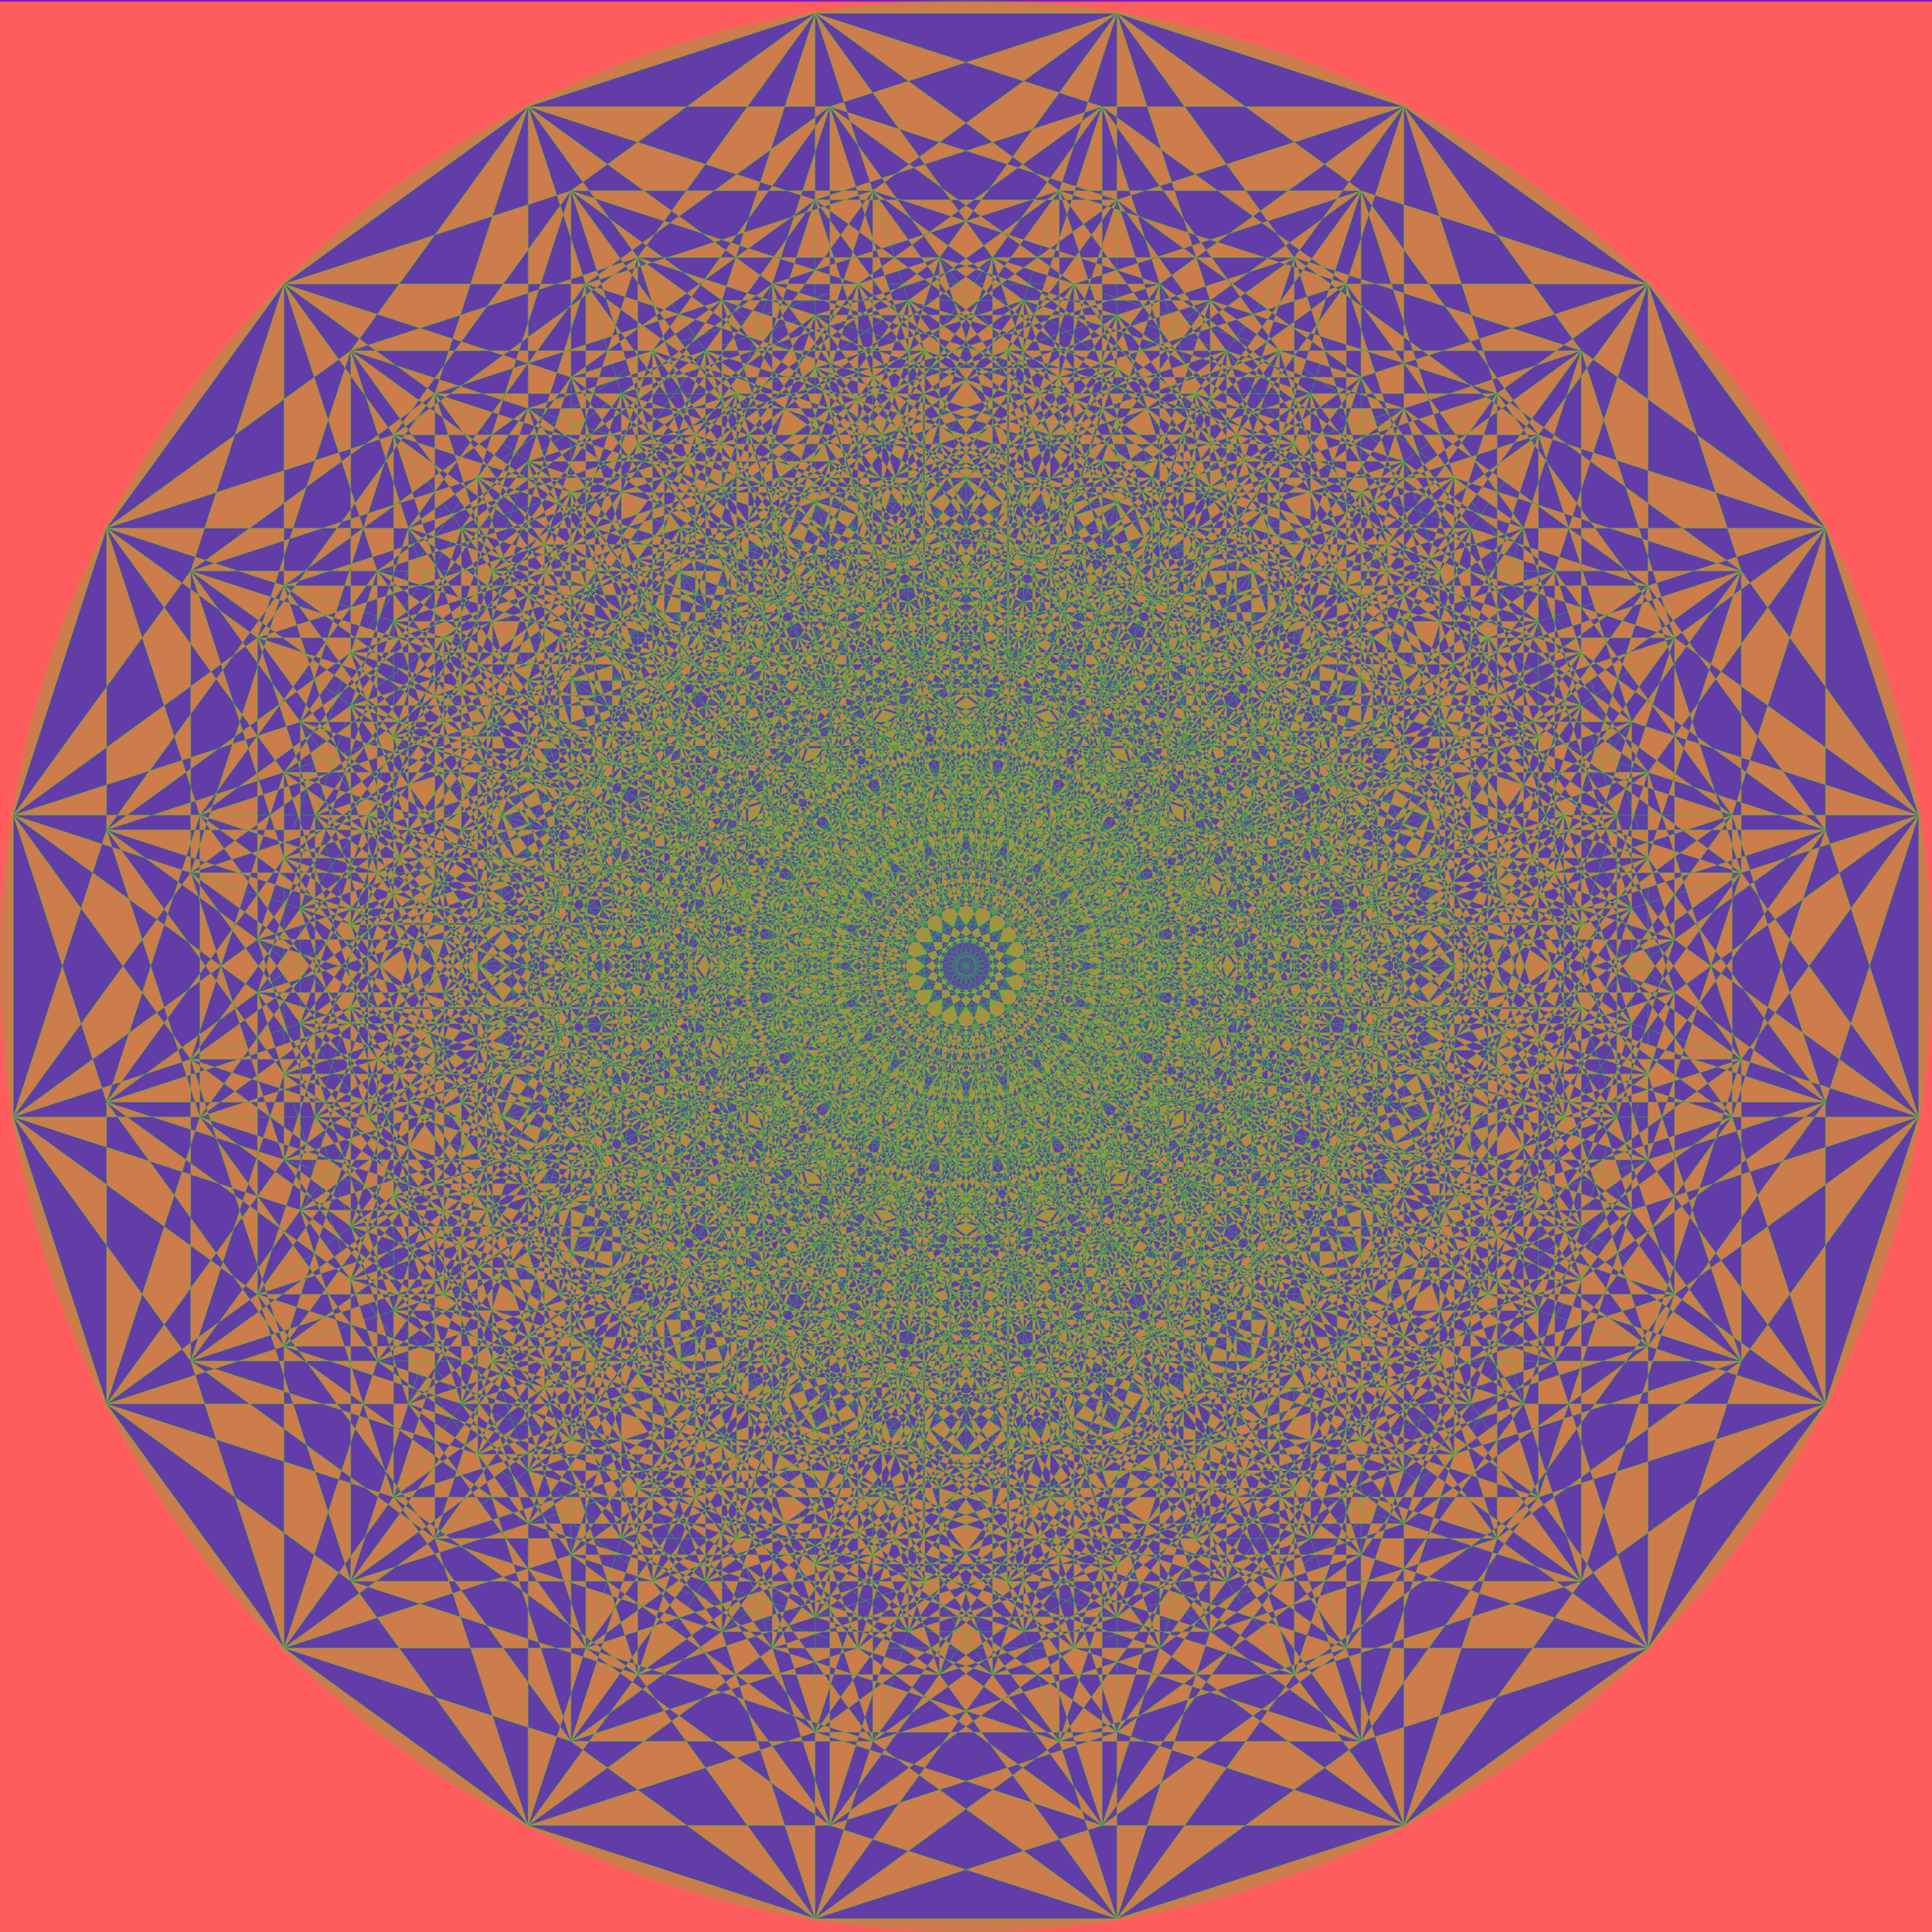 <?xml version="1.0" encoding="UTF-8" standalone="no"?>
<svg
   xmlns:dc="http://purl.org/dc/elements/1.1/"
   xmlns:cc="http://creativecommons.org/ns#"
   xmlns:rdf="http://www.w3.org/1999/02/22-rdf-syntax-ns#"
   xmlns:svg="http://www.w3.org/2000/svg"
   xmlns="http://www.w3.org/2000/svg"
   xmlns:sodipodi="http://sodipodi.sourceforge.net/DTD/sodipodi-0.dtd"
   xmlns:inkscape="http://www.inkscape.org/namespaces/inkscape"
   width="12671.198"
   height="12671.198"
   version="1.1"
   id="svg4"
   sodipodi:docname="TheCube10pretty.svg"
   inkscape:version="1.0.1 (3bc2e813f5, 2020-09-07)">
  <defs
     id="defs8" />
  <sodipodi:namedview
     pagecolor="#ffffff"
     bordercolor="#000000"
     borderopacity="0.25"
     objecttolerance="10"
     gridtolerance="10"
     guidetolerance="10"
     inkscape:pageopacity="0"
     inkscape:pageshadow="2"
     inkscape:window-width="2560"
     inkscape:window-height="1417"
     id="namedview6"
     showgrid="false"
     inkscape:zoom="0.14047606"
     inkscape:cx="5322.9401"
     inkscape:cy="7131.5565"
     inkscape:window-x="-8"
     inkscape:window-y="-8"
     inkscape:window-maximized="1"
     inkscape:current-layer="svg4" />
  <rect
     style="opacity:0.635;fill:#ff0000;fill-rule:evenodd;stroke:#2300ff;stroke-width:50;stroke-linecap:round;stroke-linejoin:round;paint-order:fill markers stroke;stroke-opacity:1;fill-opacity:1"
     id="rect2398"
     width="12813.571"
     height="12770.859"
     x="-56.949"
     y="-14.237" />
  <circle
     style="opacity:0.635;fill:#00ff00;fill-opacity:0.309;fill-rule:evenodd;stroke:#005a65;stroke-width:0;stroke-linecap:round;stroke-linejoin:round;stroke-miterlimit:4;stroke-dasharray:none;paint-order:fill markers stroke"
     id="path2412"
     cx="6335.599"
     cy="6335.599"
     r="6335.599" />
  <polyline
     points=" 7325.201 87.5 5345.997 87.5 3744.788 1250.847 3133.181 3133.181 3744.788 5015.515 5345.997 6178.862 7228.332 6790.469 5627.123 5627.123 3744.788 5015.515 4908.135 6616.724 6509.344 7780.071 8391.678 8391.678 6790.469 7228.332 4908.135 6616.724 4296.527 4734.39 5897.737 5897.737 7780.071 6509.344 6178.862 5345.997 4296.527 4734.39 3133.181 3133.181 4734.39 4296.527 5345.997 6178.862 6509.344 7780.071 5897.737 5897.737 4734.39 4296.527 6616.724 4908.135 7228.332 6790.469 8391.678 8391.678 7780.071 6509.344 6616.724 4908.135 5015.515 3744.788 5627.123 5627.123 6790.469 7228.332 6178.862 5345.997 5015.515 3744.788 3133.181 3133.181 3133.181 5112.384 3744.788 6994.718 5345.997 8158.065 7228.332 8769.672 5627.123 7606.326 3744.788 6994.718 4908.135 8595.928 6509.344 9759.274 8391.678 10370.882 6790.469 9207.535 4908.135 8595.928 4296.527 6713.593 5897.737 7876.94 7780.071 8488.547 6178.862 7325.201 4296.527 6713.593 3133.181 5112.384 4734.39 6275.731 5345.997 8158.065 6509.344 9759.274 5897.737 7876.94 4734.39 6275.731 6616.724 6887.338 7228.332 8769.672 8391.678 10370.882 7780.071 8488.547 6616.724 6887.338 5015.515 5723.992 5627.123 7606.326 6790.469 9207.535 6178.862 7325.201 5015.515 5723.992 3133.181 5112.384 3744.788 3230.05 4356.396 5112.384 5957.605 6275.731 7839.939 6887.338 6238.73 5723.992 4356.396 5112.384 5519.742 6713.593 7120.951 7876.94 9003.286 8488.547 7402.077 7325.201 5519.742 6713.593 4908.135 4831.259 6509.344 5994.606 8391.678 6606.213 6790.469 5442.867 4908.135 4831.259 3744.788 3230.05 5345.997 4393.396 5957.605 6275.731 7120.951 7876.94 6509.344 5994.606 5345.997 4393.396 7228.332 5005.004 7839.939 6887.338 9003.286 8488.547 8391.678 6606.213 7228.332 5005.004 5627.123 3841.657 6238.73 5723.992 7402.077 7325.201 6790.469 5442.867 5627.123 3841.657 3744.788 3230.05 3744.788 1250.847 4356.396 3133.181 3744.788 5015.515 3744.788 6994.718 4356.396 5112.384 4356.396 3133.181 5957.605 4296.527 7839.939 4908.135 6238.73 3744.788 4356.396 3133.181 5519.742 4734.39 7120.951 5897.737 9003.286 6509.344 7402.077 5345.997 5519.742 4734.39 4908.135 6616.724 4908.135 8595.928 5519.742 6713.593 5519.742 4734.39 4908.135 2852.056 4296.527 4734.39 4296.527 6713.593 4908.135 4831.259 4908.135 2852.056 6509.344 4015.402 8391.678 4627.01 6790.469 3463.663 4908.135 2852.056 3744.788 1250.847 5345.997 2414.193 4734.39 4296.527 4734.39 6275.731 5345.997 4393.396 5345.997 2414.193 5957.605 4296.527 5345.997 6178.862 5345.997 8158.065 5957.605 6275.731 5957.605 4296.527 7120.951 5897.737 6509.344 7780.071 6509.344 9759.274 7120.951 7876.94 7120.951 5897.737 6509.344 4015.402 5897.737 5897.737 5897.737 7876.94 6509.344 5994.606 6509.344 4015.402 5345.997 2414.193 7228.332 3025.801 6616.724 4908.135 6616.724 6887.338 7228.332 5005.004 7228.332 3025.801 7839.939 4908.135 7228.332 6790.469 7228.332 8769.672 7839.939 6887.338 7839.939 4908.135 9003.286 6509.344 8391.678 8391.678 8391.678 10370.882 9003.286 8488.547 9003.286 6509.344 8391.678 4627.01 7780.071 6509.344 7780.071 8488.547 8391.678 6606.213 8391.678 4627.01 7228.332 3025.801 5627.123 1862.454 5015.515 3744.788 5015.515 5723.992 5627.123 3841.657 5627.123 1862.454 6238.73 3744.788 5627.123 5627.123 5627.123 7606.326 6238.73 5723.992 6238.73 3744.788 7402.077 5345.997 6790.469 7228.332 6790.469 9207.535 7402.077 7325.201 7402.077 5345.997 6790.469 3463.663 6178.862 5345.997 6178.862 7325.201 6790.469 5442.867 6790.469 3463.663 5627.123 1862.454 3744.788 1250.847 2581.442 2852.056 1969.834 4734.39 2581.442 6616.724 4182.651 7780.071 6064.985 8391.678 4463.776 7228.332 2581.442 6616.724 3744.788 8217.933 5345.997 9381.28 7228.332 9992.887 5627.123 8829.541 3744.788 8217.933 3133.181 6335.599 4734.39 7498.946 6616.724 8110.553 5015.515 6947.207 3133.181 6335.599 1969.834 4734.39 3571.043 5897.737 4182.651 7780.071 5345.997 9381.28 4734.39 7498.946 3571.043 5897.737 5453.378 6509.344 6064.985 8391.678 7228.332 9992.887 6616.724 8110.553 5453.378 6509.344 3852.169 5345.997 4463.776 7228.332 5627.123 8829.541 5015.515 6947.207 3852.169 5345.997 1969.834 4734.39 1969.834 6713.593 2581.442 8595.928 4182.651 9759.274 6064.985 10370.882 4463.776 9207.535 2581.442 8595.928 3744.788 10197.137 5345.997 11360.483 7228.332 11972.091 5627.123 10808.744 3744.788 10197.137 3133.181 8314.803 4734.39 9478.149 6616.724 10089.757 5015.515 8926.41 3133.181 8314.803 1969.834 6713.593 3571.043 7876.94 4182.651 9759.274 5345.997 11360.483 4734.39 9478.149 3571.043 7876.94 5453.378 8488.547 6064.985 10370.882 7228.332 11972.091 6616.724 10089.757 5453.378 8488.547 3852.169 7325.201 4463.776 9207.535 5627.123 10808.744 5015.515 8926.41 3852.169 7325.201 1969.834 6713.593 2581.442 4831.259 3193.049 6713.593 4794.258 7876.94 6676.593 8488.547 5075.383 7325.201 3193.049 6713.593 4356.396 8314.803 5957.605 9478.149 7839.939 10089.757 6238.73 8926.41 4356.396 8314.803 3744.788 6432.468 5345.997 7595.815 7228.332 8207.422 5627.123 7044.076 3744.788 6432.468 2581.442 4831.259 4182.651 5994.606 4794.258 7876.94 5957.605 9478.149 5345.997 7595.815 4182.651 5994.606 6064.985 6606.213 6676.593 8488.547 7839.939 10089.757 7228.332 8207.422 6064.985 6606.213 4463.776 5442.867 5075.383 7325.201 6238.73 8926.41 5627.123 7044.076 4463.776 5442.867 2581.442 4831.259 2581.442 2852.056 3193.049 4734.39 2581.442 6616.724 2581.442 8595.928 3193.049 6713.593 3193.049 4734.39 4794.258 5897.737 6676.593 6509.344 5075.383 5345.997 3193.049 4734.39 4356.396 6335.599 5957.605 7498.946 7839.939 8110.553 6238.73 6947.207 4356.396 6335.599 3744.788 8217.933 3744.788 10197.137 4356.396 8314.803 4356.396 6335.599 3744.788 4453.265 3133.181 6335.599 3133.181 8314.803 3744.788 6432.468 3744.788 4453.265 5345.997 5616.611 7228.332 6228.219 5627.123 5064.872 3744.788 4453.265 2581.442 2852.056 4182.651 4015.402 3571.043 5897.737 3571.043 7876.94 4182.651 5994.606 4182.651 4015.402 4794.258 5897.737 4182.651 7780.071 4182.651 9759.274 4794.258 7876.94 4794.258 5897.737 5957.605 7498.946 5345.997 9381.28 5345.997 11360.483 5957.605 9478.149 5957.605 7498.946 5345.997 5616.611 4734.39 7498.946 4734.39 9478.149 5345.997 7595.815 5345.997 5616.611 4182.651 4015.402 6064.985 4627.01 5453.378 6509.344 5453.378 8488.547 6064.985 6606.213 6064.985 4627.01 6676.593 6509.344 6064.985 8391.678 6064.985 10370.882 6676.593 8488.547 6676.593 6509.344 7839.939 8110.553 7228.332 9992.887 7228.332 11972.091 7839.939 10089.757 7839.939 8110.553 7228.332 6228.219 6616.724 8110.553 6616.724 10089.757 7228.332 8207.422 7228.332 6228.219 6064.985 4627.01 4463.776 3463.663 3852.169 5345.997 3852.169 7325.201 4463.776 5442.867 4463.776 3463.663 5075.383 5345.997 4463.776 7228.332 4463.776 9207.535 5075.383 7325.201 5075.383 5345.997 6238.73 6947.207 5627.123 8829.541 5627.123 10808.744 6238.73 8926.41 6238.73 6947.207 5627.123 5064.872 5015.515 6947.207 5015.515 8926.41 5627.123 7044.076 5627.123 5064.872 4463.776 3463.663 2581.442 2852.056 4182.651 1688.709 3571.043 3571.043 4182.651 5453.378 5783.86 6616.724 7666.194 7228.332 6064.985 6064.985 4182.651 5453.378 5345.997 7054.587 6947.207 8217.933 8829.541 8829.541 7228.332 7666.194 5345.997 7054.587 4734.39 5172.253 6335.599 6335.599 8217.933 6947.207 6616.724 5783.86 4734.39 5172.253 3571.043 3571.043 5172.253 4734.39 5783.86 6616.724 6947.207 8217.933 6335.599 6335.599 5172.253 4734.39 7054.587 5345.997 7666.194 7228.332 8829.541 8829.541 8217.933 6947.207 7054.587 5345.997 5453.378 4182.651 6064.985 6064.985 7228.332 7666.194 6616.724 5783.86 5453.378 4182.651 3571.043 3571.043 3571.043 5550.247 4182.651 7432.581 5783.86 8595.928 7666.194 9207.535 6064.985 8044.189 4182.651 7432.581 5345.997 9033.79 6947.207 10197.137 8829.541 10808.744 7228.332 9645.398 5345.997 9033.79 4734.39 7151.456 6335.599 8314.803 8217.933 8926.41 6616.724 7763.063 4734.39 7151.456 3571.043 5550.247 5172.253 6713.593 5783.86 8595.928 6947.207 10197.137 6335.599 8314.803 5172.253 6713.593 7054.587 7325.201 7666.194 9207.535 8829.541 10808.744 8217.933 8926.41 7054.587 7325.201 5453.378 6161.854 6064.985 8044.189 7228.332 9645.398 6616.724 7763.063 5453.378 6161.854 3571.043 5550.247 4182.651 3667.913 4794.258 5550.247 6395.468 6713.593 8277.802 7325.201 6676.593 6161.854 4794.258 5550.247 5957.605 7151.456 7558.814 8314.803 9441.148 8926.41 7839.939 7763.063 5957.605 7151.456 5345.997 5269.122 6947.207 6432.468 8829.541 7044.076 7228.332 5880.729 5345.997 5269.122 4182.651 3667.913 5783.86 4831.259 6395.468 6713.593 7558.814 8314.803 6947.207 6432.468 5783.86 4831.259 7666.194 5442.867 8277.802 7325.201 9441.148 8926.41 8829.541 7044.076 7666.194 5442.867 6064.985 4279.52 6676.593 6161.854 7839.939 7763.063 7228.332 5880.729 6064.985 4279.52 4182.651 3667.913 4182.651 1688.709 4794.258 3571.043 4182.651 5453.378 4182.651 7432.581 4794.258 5550.247 4794.258 3571.043 6395.468 4734.39 8277.802 5345.997 6676.593 4182.651 4794.258 3571.043 5957.605 5172.253 7558.814 6335.599 9441.148 6947.207 7839.939 5783.86 5957.605 5172.253 5345.997 7054.587 5345.997 9033.79 5957.605 7151.456 5957.605 5172.253 5345.997 3289.918 4734.39 5172.253 4734.39 7151.456 5345.997 5269.122 5345.997 3289.918 6947.207 4453.265 8829.541 5064.872 7228.332 3901.526 5345.997 3289.918 4182.651 1688.709 5783.86 2852.056 5172.253 4734.39 5172.253 6713.593 5783.86 4831.259 5783.86 2852.056 6395.468 4734.39 5783.86 6616.724 5783.86 8595.928 6395.468 6713.593 6395.468 4734.39 7558.814 6335.599 6947.207 8217.933 6947.207 10197.137 7558.814 8314.803 7558.814 6335.599 6947.207 4453.265 6335.599 6335.599 6335.599 8314.803 6947.207 6432.468 6947.207 4453.265 5783.86 2852.056 7666.194 3463.663 7054.587 5345.997 7054.587 7325.201 7666.194 5442.867 7666.194 3463.663 8277.802 5345.997 7666.194 7228.332 7666.194 9207.535 8277.802 7325.201 8277.802 5345.997 9441.148 6947.207 8829.541 8829.541 8829.541 10808.744 9441.148 8926.41 9441.148 6947.207 8829.541 5064.872 8217.933 6947.207 8217.933 8926.41 8829.541 7044.076 8829.541 5064.872 7666.194 3463.663 6064.985 2300.317 5453.378 4182.651 5453.378 6161.854 6064.985 4279.52 6064.985 2300.317 6676.593 4182.651 6064.985 6064.985 6064.985 8044.189 6676.593 6161.854 6676.593 4182.651 7839.939 5783.86 7228.332 7666.194 7228.332 9645.398 7839.939 7763.063 7839.939 5783.86 7228.332 3901.526 6616.724 5783.86 6616.724 7763.063 7228.332 5880.729 7228.332 3901.526 6064.985 2300.317 4182.651 1688.709 5345.997 87.5 4734.39 1969.834 3133.181 3133.181 1969.834 4734.39 3571.043 3571.043 4734.39 1969.834 5345.997 3852.169 6947.207 5015.515 8829.541 5627.123 7228.332 4463.776 5345.997 3852.169 6509.344 5453.378 8110.553 6616.724 9992.887 7228.332 8391.678 6064.985 6509.344 5453.378 5897.737 3571.043 7498.946 4734.39 9381.28 5345.997 7780.071 4182.651 5897.737 3571.043 4734.39 1969.834 6335.599 3133.181 6947.207 5015.515 8110.553 6616.724 7498.946 4734.39 6335.599 3133.181 8217.933 3744.788 8829.541 5627.123 9992.887 7228.332 9381.28 5345.997 8217.933 3744.788 6616.724 2581.442 7228.332 4463.776 8391.678 6064.985 7780.071 4182.651 6616.724 2581.442 4734.39 1969.834 4734.39 3949.038 5345.997 5831.372 6947.207 6994.718 8829.541 7606.326 7228.332 6442.979 5345.997 5831.372 6509.344 7432.581 8110.553 8595.928 9992.887 9207.535 8391.678 8044.189 6509.344 7432.581 5897.737 5550.247 7498.946 6713.593 9381.28 7325.201 7780.071 6161.854 5897.737 5550.247 4734.39 3949.038 6335.599 5112.384 6947.207 6994.718 8110.553 8595.928 7498.946 6713.593 6335.599 5112.384 8217.933 5723.992 8829.541 7606.326 9992.887 9207.535 9381.28 7325.201 8217.933 5723.992 6616.724 4560.645 7228.332 6442.979 8391.678 8044.189 7780.071 6161.854 6616.724 4560.645 4734.39 3949.038 3133.181 5112.384 1969.834 6713.593 3571.043 5550.247 4734.39 3949.038 5345.997 2066.703 3744.788 3230.05 2581.442 4831.259 4182.651 3667.913 5345.997 2066.703 5957.605 3949.038 7558.814 5112.384 9441.148 5723.992 7839.939 4560.645 5957.605 3949.038 7120.951 5550.247 8722.161 6713.593 10604.495 7325.201 9003.286 6161.854 7120.951 5550.247 6509.344 3667.913 8110.553 4831.259 9992.887 5442.867 8391.678 4279.52 6509.344 3667.913 5345.997 2066.703 6947.207 3230.05 7558.814 5112.384 8722.161 6713.593 8110.553 4831.259 6947.207 3230.05 8829.541 3841.657 9441.148 5723.992 10604.495 7325.201 9992.887 5442.867 8829.541 3841.657 7228.332 2678.311 7839.939 4560.645 9003.286 6161.854 8391.678 4279.52 7228.332 2678.311 5345.997 2066.703 5345.997 87.5 5957.605 1969.834 4356.396 3133.181 3193.049 4734.39 4794.258 3571.043 5957.605 1969.834 5345.997 3852.169 3744.788 5015.515 2581.442 6616.724 4182.651 5453.378 5345.997 3852.169 5345.997 5831.372 3744.788 6994.718 2581.442 8595.928 4182.651 7432.581 5345.997 5831.372 5957.605 3949.038 4356.396 5112.384 3193.049 6713.593 4794.258 5550.247 5957.605 3949.038 5957.605 1969.834 7558.814 3133.181 9441.148 3744.788 7839.939 2581.442 5957.605 1969.834 7120.951 3571.043 8722.161 4734.39 10604.495 5345.997 9003.286 4182.651 7120.951 3571.043 5519.742 4734.39 4356.396 6335.599 5957.605 5172.253 7120.951 3571.043 6509.344 5453.378 4908.135 6616.724 3744.788 8217.933 5345.997 7054.587 6509.344 5453.378 6509.344 7432.581 4908.135 8595.928 3744.788 10197.137 5345.997 9033.79 6509.344 7432.581 7120.951 5550.247 5519.742 6713.593 4356.396 8314.803 5957.605 7151.456 7120.951 5550.247 7120.951 3571.043 6509.344 1688.709 4908.135 2852.056 3744.788 4453.265 5345.997 3289.918 6509.344 1688.709 5897.737 3571.043 4296.527 4734.39 3133.181 6335.599 4734.39 5172.253 5897.737 3571.043 5897.737 5550.247 4296.527 6713.593 3133.181 8314.803 4734.39 7151.456 5897.737 5550.247 6509.344 3667.913 4908.135 4831.259 3744.788 6432.468 5345.997 5269.122 6509.344 3667.913 6509.344 1688.709 8110.553 2852.056 9992.887 3463.663 8391.678 2300.317 6509.344 1688.709 5345.997 87.5 6947.207 1250.847 5345.997 2414.193 4182.651 4015.402 5783.86 2852.056 6947.207 1250.847 6335.599 3133.181 4734.39 4296.527 3571.043 5897.737 5172.253 4734.39 6335.599 3133.181 6335.599 5112.384 4734.39 6275.731 3571.043 7876.94 5172.253 6713.593 6335.599 5112.384 6947.207 3230.05 5345.997 4393.396 4182.651 5994.606 5783.86 4831.259 6947.207 3230.05 6947.207 1250.847 7558.814 3133.181 5957.605 4296.527 4794.258 5897.737 6395.468 4734.39 7558.814 3133.181 6947.207 5015.515 5345.997 6178.862 4182.651 7780.071 5783.86 6616.724 6947.207 5015.515 6947.207 6994.718 5345.997 8158.065 4182.651 9759.274 5783.86 8595.928 6947.207 6994.718 7558.814 5112.384 5957.605 6275.731 4794.258 7876.94 6395.468 6713.593 7558.814 5112.384 7558.814 3133.181 8722.161 4734.39 7120.951 5897.737 5957.605 7498.946 7558.814 6335.599 8722.161 4734.39 8110.553 6616.724 6509.344 7780.071 5345.997 9381.28 6947.207 8217.933 8110.553 6616.724 8110.553 8595.928 6509.344 9759.274 5345.997 11360.483 6947.207 10197.137 8110.553 8595.928 8722.161 6713.593 7120.951 7876.94 5957.605 9478.149 7558.814 8314.803 8722.161 6713.593 8722.161 4734.39 8110.553 2852.056 6509.344 4015.402 5345.997 5616.611 6947.207 4453.265 8110.553 2852.056 7498.946 4734.39 5897.737 5897.737 4734.39 7498.946 6335.599 6335.599 7498.946 4734.39 7498.946 6713.593 5897.737 7876.94 4734.39 9478.149 6335.599 8314.803 7498.946 6713.593 8110.553 4831.259 6509.344 5994.606 5345.997 7595.815 6947.207 6432.468 8110.553 4831.259 8110.553 2852.056 6947.207 1250.847 8829.541 1862.454 7228.332 3025.801 6064.985 4627.01 7666.194 3463.663 8829.541 1862.454 8217.933 3744.788 6616.724 4908.135 5453.378 6509.344 7054.587 5345.997 8217.933 3744.788 8217.933 5723.992 6616.724 6887.338 5453.378 8488.547 7054.587 7325.201 8217.933 5723.992 8829.541 3841.657 7228.332 5005.004 6064.985 6606.213 7666.194 5442.867 8829.541 3841.657 8829.541 1862.454 9441.148 3744.788 7839.939 4908.135 6676.593 6509.344 8277.802 5345.997 9441.148 3744.788 8829.541 5627.123 7228.332 6790.469 6064.985 8391.678 7666.194 7228.332 8829.541 5627.123 8829.541 7606.326 7228.332 8769.672 6064.985 10370.882 7666.194 9207.535 8829.541 7606.326 9441.148 5723.992 7839.939 6887.338 6676.593 8488.547 8277.802 7325.201 9441.148 5723.992 9441.148 3744.788 10604.495 5345.997 9003.286 6509.344 7839.939 8110.553 9441.148 6947.207 10604.495 5345.997 9992.887 7228.332 8391.678 8391.678 7228.332 9992.887 8829.541 8829.541 9992.887 7228.332 9992.887 9207.535 8391.678 10370.882 7228.332 11972.091 8829.541 10808.744 9992.887 9207.535 10604.495 7325.201 9003.286 8488.547 7839.939 10089.757 9441.148 8926.41 10604.495 7325.201 10604.495 5345.997 9992.887 3463.663 8391.678 4627.01 7228.332 6228.219 8829.541 5064.872 9992.887 3463.663 9381.28 5345.997 7780.071 6509.344 6616.724 8110.553 8217.933 6947.207 9381.28 5345.997 9381.28 7325.201 7780.071 8488.547 6616.724 10089.757 8217.933 8926.41 9381.28 7325.201 9992.887 5442.867 8391.678 6606.213 7228.332 8207.422 8829.541 7044.076 9992.887 5442.867 9992.887 3463.663 8829.541 1862.454 7228.332 699.107 5627.123 1862.454 4463.776 3463.663 6064.985 2300.317 7228.332 699.107 6616.724 2581.442 5015.515 3744.788 3852.169 5345.997 5453.378 4182.651 6616.724 2581.442 6616.724 4560.645 5015.515 5723.992 3852.169 7325.201 5453.378 6161.854 6616.724 4560.645 7228.332 2678.311 5627.123 3841.657 4463.776 5442.867 6064.985 4279.52 7228.332 2678.311 7228.332 699.107 7839.939 2581.442 6238.73 3744.788 5075.383 5345.997 6676.593 4182.651 7839.939 2581.442 7228.332 4463.776 5627.123 5627.123 4463.776 7228.332 6064.985 6064.985 7228.332 4463.776 7228.332 6442.979 5627.123 7606.326 4463.776 9207.535 6064.985 8044.189 7228.332 6442.979 7839.939 4560.645 6238.73 5723.992 5075.383 7325.201 6676.593 6161.854 7839.939 4560.645 7839.939 2581.442 9003.286 4182.651 7402.077 5345.997 6238.73 6947.207 7839.939 5783.86 9003.286 4182.651 8391.678 6064.985 6790.469 7228.332 5627.123 8829.541 7228.332 7666.194 8391.678 6064.985 8391.678 8044.189 6790.469 9207.535 5627.123 10808.744 7228.332 9645.398 8391.678 8044.189 9003.286 6161.854 7402.077 7325.201 6238.73 8926.41 7839.939 7763.063 9003.286 6161.854 9003.286 4182.651 8391.678 2300.317 6790.469 3463.663 5627.123 5064.872 7228.332 3901.526 8391.678 2300.317 7780.071 4182.651 6178.862 5345.997 5015.515 6947.207 6616.724 5783.86 7780.071 4182.651 7780.071 6161.854 6178.862 7325.201 5015.515 8926.41 6616.724 7763.063 7780.071 6161.854 8391.678 4279.52 6790.469 5442.867 5627.123 7044.076 7228.332 5880.729 8391.678 4279.52 8391.678 2300.317 7228.332 699.107 5345.997 87.5 3463.663 699.107 1862.454 1862.454 1250.847 3744.788 1862.454 5627.123 3463.663 6790.469 5345.997 7402.077 3744.788 6238.73 1862.454 5627.123 3025.801 7228.332 4627.01 8391.678 6509.344 9003.286 4908.135 7839.939 3025.801 7228.332 2414.193 5345.997 4015.402 6509.344 5897.737 7120.951 4296.527 5957.605 2414.193 5345.997 1250.847 3744.788 2852.056 4908.135 3463.663 6790.469 4627.01 8391.678 4015.402 6509.344 2852.056 4908.135 4734.39 5519.742 5345.997 7402.077 6509.344 9003.286 5897.737 7120.951 4734.39 5519.742 3133.181 4356.396 3744.788 6238.73 4908.135 7839.939 4296.527 5957.605 3133.181 4356.396 1250.847 3744.788 1250.847 5723.992 1862.454 7606.326 3463.663 8769.672 5345.997 9381.28 3744.788 8217.933 1862.454 7606.326 3025.801 9207.535 4627.01 10370.882 6509.344 10982.489 4908.135 9819.143 3025.801 9207.535 2414.193 7325.201 4015.402 8488.547 5897.737 9100.155 4296.527 7936.808 2414.193 7325.201 1250.847 5723.992 2852.056 6887.338 3463.663 8769.672 4627.01 10370.882 4015.402 8488.547 2852.056 6887.338 4734.39 7498.946 5345.997 9381.28 6509.344 10982.489 5897.737 9100.155 4734.39 7498.946 3133.181 6335.599 3744.788 8217.933 4908.135 9819.143 4296.527 7936.808 3133.181 6335.599 1250.847 5723.992 1862.454 3841.657 2474.062 5723.992 4075.271 6887.338 5957.605 7498.946 4356.396 6335.599 2474.062 5723.992 3637.408 7325.201 5238.617 8488.547 7120.951 9100.155 5519.742 7936.808 3637.408 7325.201 3025.801 5442.867 4627.01 6606.213 6509.344 7217.821 4908.135 6054.474 3025.801 5442.867 1862.454 3841.657 3463.663 5005.004 4075.271 6887.338 5238.617 8488.547 4627.01 6606.213 3463.663 5005.004 5345.997 5616.611 5957.605 7498.946 7120.951 9100.155 6509.344 7217.821 5345.997 5616.611 3744.788 4453.265 4356.396 6335.599 5519.742 7936.808 4908.135 6054.474 3744.788 4453.265 1862.454 3841.657 1862.454 1862.454 2474.062 3744.788 1862.454 5627.123 1862.454 7606.326 2474.062 5723.992 2474.062 3744.788 4075.271 4908.135 5957.605 5519.742 4356.396 4356.396 2474.062 3744.788 3637.408 5345.997 5238.617 6509.344 7120.951 7120.951 5519.742 5957.605 3637.408 5345.997 3025.801 7228.332 3025.801 9207.535 3637.408 7325.201 3637.408 5345.997 3025.801 3463.663 2414.193 5345.997 2414.193 7325.201 3025.801 5442.867 3025.801 3463.663 4627.01 4627.01 6509.344 5238.617 4908.135 4075.271 3025.801 3463.663 1862.454 1862.454 3463.663 3025.801 2852.056 4908.135 2852.056 6887.338 3463.663 5005.004 3463.663 3025.801 4075.271 4908.135 3463.663 6790.469 3463.663 8769.672 4075.271 6887.338 4075.271 4908.135 5238.617 6509.344 4627.01 8391.678 4627.01 10370.882 5238.617 8488.547 5238.617 6509.344 4627.01 4627.01 4015.402 6509.344 4015.402 8488.547 4627.01 6606.213 4627.01 4627.01 3463.663 3025.801 5345.997 3637.408 4734.39 5519.742 4734.39 7498.946 5345.997 5616.611 5345.997 3637.408 5957.605 5519.742 5345.997 7402.077 5345.997 9381.28 5957.605 7498.946 5957.605 5519.742 7120.951 7120.951 6509.344 9003.286 6509.344 10982.489 7120.951 9100.155 7120.951 7120.951 6509.344 5238.617 5897.737 7120.951 5897.737 9100.155 6509.344 7217.821 6509.344 5238.617 5345.997 3637.408 3744.788 2474.062 3133.181 4356.396 3133.181 6335.599 3744.788 4453.265 3744.788 2474.062 4356.396 4356.396 3744.788 6238.73 3744.788 8217.933 4356.396 6335.599 4356.396 4356.396 5519.742 5957.605 4908.135 7839.939 4908.135 9819.143 5519.742 7936.808 5519.742 5957.605 4908.135 4075.271 4296.527 5957.605 4296.527 7936.808 4908.135 6054.474 4908.135 4075.271 3744.788 2474.062 1862.454 1862.454 699.107 3463.663 87.5 5345.997 699.107 7228.332 2300.317 8391.678 4182.651 9003.286 2581.442 7839.939 699.107 7228.332 1862.454 8829.541 3463.663 9992.887 5345.997 10604.495 3744.788 9441.148 1862.454 8829.541 1250.847 6947.207 2852.056 8110.553 4734.39 8722.161 3133.181 7558.814 1250.847 6947.207 87.5 5345.997 1688.709 6509.344 2300.317 8391.678 3463.663 9992.887 2852.056 8110.553 1688.709 6509.344 3571.043 7120.951 4182.651 9003.286 5345.997 10604.495 4734.39 8722.161 3571.043 7120.951 1969.834 5957.605 2581.442 7839.939 3744.788 9441.148 3133.181 7558.814 1969.834 5957.605 87.5 5345.997 87.5 7325.201 699.107 9207.535 2300.317 10370.882 4182.651 10982.489 2581.442 9819.143 699.107 9207.535 1862.454 10808.744 3463.663 11972.091 5345.997 12583.698 3744.788 11420.352 1862.454 10808.744 1250.847 8926.41 2852.056 10089.757 4734.39 10701.364 3133.181 9538.017 1250.847 8926.41 87.5 7325.201 1688.709 8488.547 2300.317 10370.882 3463.663 11972.091 2852.056 10089.757 1688.709 8488.547 3571.043 9100.155 4182.651 10982.489 5345.997 12583.698 4734.39 10701.364 3571.043 9100.155 1969.834 7936.808 2581.442 9819.143 3744.788 11420.352 3133.181 9538.017 1969.834 7936.808 87.5 7325.201 699.107 5442.867 1310.715 7325.201 2911.924 8488.547 4794.258 9100.155 3193.049 7936.808 1310.715 7325.201 2474.062 8926.41 4075.271 10089.757 5957.605 10701.364 4356.396 9538.017 2474.062 8926.41 1862.454 7044.076 3463.663 8207.422 5345.997 8819.03 3744.788 7655.683 1862.454 7044.076 699.107 5442.867 2300.317 6606.213 2911.924 8488.547 4075.271 10089.757 3463.663 8207.422 2300.317 6606.213 4182.651 7217.821 4794.258 9100.155 5957.605 10701.364 5345.997 8819.03 4182.651 7217.821 2581.442 6054.474 3193.049 7936.808 4356.396 9538.017 3744.788 7655.683 2581.442 6054.474 699.107 5442.867 699.107 3463.663 1310.715 5345.997 699.107 7228.332 699.107 9207.535 1310.715 7325.201 1310.715 5345.997 2911.924 6509.344 4794.258 7120.951 3193.049 5957.605 1310.715 5345.997 2474.062 6947.207 4075.271 8110.553 5957.605 8722.161 4356.396 7558.814 2474.062 6947.207 1862.454 8829.541 1862.454 10808.744 2474.062 8926.41 2474.062 6947.207 1862.454 5064.872 1250.847 6947.207 1250.847 8926.41 1862.454 7044.076 1862.454 5064.872 3463.663 6228.219 5345.997 6839.826 3744.788 5676.48 1862.454 5064.872 699.107 3463.663 2300.317 4627.01 1688.709 6509.344 1688.709 8488.547 2300.317 6606.213 2300.317 4627.01 2911.924 6509.344 2300.317 8391.678 2300.317 10370.882 2911.924 8488.547 2911.924 6509.344 4075.271 8110.553 3463.663 9992.887 3463.663 11972.091 4075.271 10089.757 4075.271 8110.553 3463.663 6228.219 2852.056 8110.553 2852.056 10089.757 3463.663 8207.422 3463.663 6228.219 2300.317 4627.01 4182.651 5238.617 3571.043 7120.951 3571.043 9100.155 4182.651 7217.821 4182.651 5238.617 4794.258 7120.951 4182.651 9003.286 4182.651 10982.489 4794.258 9100.155 4794.258 7120.951 5957.605 8722.161 5345.997 10604.495 5345.997 12583.698 5957.605 10701.364 5957.605 8722.161 5345.997 6839.826 4734.39 8722.161 4734.39 10701.364 5345.997 8819.03 5345.997 6839.826 4182.651 5238.617 2581.442 4075.271 1969.834 5957.605 1969.834 7936.808 2581.442 6054.474 2581.442 4075.271 3193.049 5957.605 2581.442 7839.939 2581.442 9819.143 3193.049 7936.808 3193.049 5957.605 4356.396 7558.814 3744.788 9441.148 3744.788 11420.352 4356.396 9538.017 4356.396 7558.814 3744.788 5676.48 3133.181 7558.814 3133.181 9538.017 3744.788 7655.683 3744.788 5676.48 2581.442 4075.271 699.107 3463.663 2300.317 2300.317 1688.709 4182.651 2300.317 6064.985 3901.526 7228.332 5783.86 7839.939 4182.651 6676.593 2300.317 6064.985 3463.663 7666.194 5064.872 8829.541 6947.207 9441.148 5345.997 8277.802 3463.663 7666.194 2852.056 5783.86 4453.265 6947.207 6335.599 7558.814 4734.39 6395.468 2852.056 5783.86 1688.709 4182.651 3289.918 5345.997 3901.526 7228.332 5064.872 8829.541 4453.265 6947.207 3289.918 5345.997 5172.253 5957.605 5783.86 7839.939 6947.207 9441.148 6335.599 7558.814 5172.253 5957.605 3571.043 4794.258 4182.651 6676.593 5345.997 8277.802 4734.39 6395.468 3571.043 4794.258 1688.709 4182.651 1688.709 6161.854 2300.317 8044.189 3901.526 9207.535 5783.86 9819.143 4182.651 8655.796 2300.317 8044.189 3463.663 9645.398 5064.872 10808.744 6947.207 11420.352 5345.997 10257.005 3463.663 9645.398 2852.056 7763.063 4453.265 8926.41 6335.599 9538.017 4734.39 8374.671 2852.056 7763.063 1688.709 6161.854 3289.918 7325.201 3901.526 9207.535 5064.872 10808.744 4453.265 8926.41 3289.918 7325.201 5172.253 7936.808 5783.86 9819.143 6947.207 11420.352 6335.599 9538.017 5172.253 7936.808 3571.043 6773.462 4182.651 8655.796 5345.997 10257.005 4734.39 8374.671 3571.043 6773.462 1688.709 6161.854 2300.317 4279.52 2911.924 6161.854 4513.133 7325.201 6395.468 7936.808 4794.258 6773.462 2911.924 6161.854 4075.271 7763.063 5676.48 8926.41 7558.814 9538.017 5957.605 8374.671 4075.271 7763.063 3463.663 5880.729 5064.872 7044.076 6947.207 7655.683 5345.997 6492.337 3463.663 5880.729 2300.317 4279.52 3901.526 5442.867 4513.133 7325.201 5676.48 8926.41 5064.872 7044.076 3901.526 5442.867 5783.86 6054.474 6395.468 7936.808 7558.814 9538.017 6947.207 7655.683 5783.86 6054.474 4182.651 4891.127 4794.258 6773.462 5957.605 8374.671 5345.997 6492.337 4182.651 4891.127 2300.317 4279.52 2300.317 2300.317 2911.924 4182.651 2300.317 6064.985 2300.317 8044.189 2911.924 6161.854 2911.924 4182.651 4513.133 5345.997 6395.468 5957.605 4794.258 4794.258 2911.924 4182.651 4075.271 5783.86 5676.48 6947.207 7558.814 7558.814 5957.605 6395.468 4075.271 5783.86 3463.663 7666.194 3463.663 9645.398 4075.271 7763.063 4075.271 5783.86 3463.663 3901.526 2852.056 5783.86 2852.056 7763.063 3463.663 5880.729 3463.663 3901.526 5064.872 5064.872 6947.207 5676.48 5345.997 4513.133 3463.663 3901.526 2300.317 2300.317 3901.526 3463.663 3289.918 5345.997 3289.918 7325.201 3901.526 5442.867 3901.526 3463.663 4513.133 5345.997 3901.526 7228.332 3901.526 9207.535 4513.133 7325.201 4513.133 5345.997 5676.48 6947.207 5064.872 8829.541 5064.872 10808.744 5676.48 8926.41 5676.48 6947.207 5064.872 5064.872 4453.265 6947.207 4453.265 8926.41 5064.872 7044.076 5064.872 5064.872 3901.526 3463.663 5783.86 4075.271 5172.253 5957.605 5172.253 7936.808 5783.86 6054.474 5783.86 4075.271 6395.468 5957.605 5783.86 7839.939 5783.86 9819.143 6395.468 7936.808 6395.468 5957.605 7558.814 7558.814 6947.207 9441.148 6947.207 11420.352 7558.814 9538.017 7558.814 7558.814 6947.207 5676.48 6335.599 7558.814 6335.599 9538.017 6947.207 7655.683 6947.207 5676.48 5783.86 4075.271 4182.651 2911.924 3571.043 4794.258 3571.043 6773.462 4182.651 4891.127 4182.651 2911.924 4794.258 4794.258 4182.651 6676.593 4182.651 8655.796 4794.258 6773.462 4794.258 4794.258 5957.605 6395.468 5345.997 8277.802 5345.997 10257.005 5957.605 8374.671 5957.605 6395.468 5345.997 4513.133 4734.39 6395.468 4734.39 8374.671 5345.997 6492.337 5345.997 4513.133 4182.651 2911.924 2300.317 2300.317 3463.663 699.107 2852.056 2581.442 1250.847 3744.788 87.5 5345.997 1688.709 4182.651 2852.056 2581.442 3463.663 4463.776 5064.872 5627.123 6947.207 6238.73 5345.997 5075.383 3463.663 4463.776 4627.01 6064.985 6228.219 7228.332 8110.553 7839.939 6509.344 6676.593 4627.01 6064.985 4015.402 4182.651 5616.611 5345.997 7498.946 5957.605 5897.737 4794.258 4015.402 4182.651 2852.056 2581.442 4453.265 3744.788 5064.872 5627.123 6228.219 7228.332 5616.611 5345.997 4453.265 3744.788 6335.599 4356.396 6947.207 6238.73 8110.553 7839.939 7498.946 5957.605 6335.599 4356.396 4734.39 3193.049 5345.997 5075.383 6509.344 6676.593 5897.737 4794.258 4734.39 3193.049 2852.056 2581.442 2852.056 4560.645 3463.663 6442.979 5064.872 7606.326 6947.207 8217.933 5345.997 7054.587 3463.663 6442.979 4627.01 8044.189 6228.219 9207.535 8110.553 9819.143 6509.344 8655.796 4627.01 8044.189 4015.402 6161.854 5616.611 7325.201 7498.946 7936.808 5897.737 6773.462 4015.402 6161.854 2852.056 4560.645 4453.265 5723.992 5064.872 7606.326 6228.219 9207.535 5616.611 7325.201 4453.265 5723.992 6335.599 6335.599 6947.207 8217.933 8110.553 9819.143 7498.946 7936.808 6335.599 6335.599 4734.39 5172.253 5345.997 7054.587 6509.344 8655.796 5897.737 6773.462 4734.39 5172.253 2852.056 4560.645 1250.847 5723.992 87.5 7325.201 1688.709 6161.854 2852.056 4560.645 3463.663 2678.311 1862.454 3841.657 699.107 5442.867 2300.317 4279.52 3463.663 2678.311 4075.271 4560.645 5676.48 5723.992 7558.814 6335.599 5957.605 5172.253 4075.271 4560.645 5238.617 6161.854 6839.826 7325.201 8722.161 7936.808 7120.951 6773.462 5238.617 6161.854 4627.01 4279.52 6228.219 5442.867 8110.553 6054.474 6509.344 4891.127 4627.01 4279.52 3463.663 2678.311 5064.872 3841.657 5676.48 5723.992 6839.826 7325.201 6228.219 5442.867 5064.872 3841.657 6947.207 4453.265 7558.814 6335.599 8722.161 7936.808 8110.553 6054.474 6947.207 4453.265 5345.997 3289.918 5957.605 5172.253 7120.951 6773.462 6509.344 4891.127 5345.997 3289.918 3463.663 2678.311 3463.663 699.107 4075.271 2581.442 2474.062 3744.788 1310.715 5345.997 2911.924 4182.651 4075.271 2581.442 3463.663 4463.776 1862.454 5627.123 699.107 7228.332 2300.317 6064.985 3463.663 4463.776 3463.663 6442.979 1862.454 7606.326 699.107 9207.535 2300.317 8044.189 3463.663 6442.979 4075.271 4560.645 2474.062 5723.992 1310.715 7325.201 2911.924 6161.854 4075.271 4560.645 4075.271 2581.442 5676.48 3744.788 7558.814 4356.396 5957.605 3193.049 4075.271 2581.442 5238.617 4182.651 6839.826 5345.997 8722.161 5957.605 7120.951 4794.258 5238.617 4182.651 3637.408 5345.997 2474.062 6947.207 4075.271 5783.86 5238.617 4182.651 4627.01 6064.985 3025.801 7228.332 1862.454 8829.541 3463.663 7666.194 4627.01 6064.985 4627.01 8044.189 3025.801 9207.535 1862.454 10808.744 3463.663 9645.398 4627.01 8044.189 5238.617 6161.854 3637.408 7325.201 2474.062 8926.41 4075.271 7763.063 5238.617 6161.854 5238.617 4182.651 4627.01 2300.317 3025.801 3463.663 1862.454 5064.872 3463.663 3901.526 4627.01 2300.317 4015.402 4182.651 2414.193 5345.997 1250.847 6947.207 2852.056 5783.86 4015.402 4182.651 4015.402 6161.854 2414.193 7325.201 1250.847 8926.41 2852.056 7763.063 4015.402 6161.854 4627.01 4279.52 3025.801 5442.867 1862.454 7044.076 3463.663 5880.729 4627.01 4279.52 4627.01 2300.317 6228.219 3463.663 8110.553 4075.271 6509.344 2911.924 4627.01 2300.317 3463.663 699.107 5064.872 1862.454 3463.663 3025.801 2300.317 4627.01 3901.526 3463.663 5064.872 1862.454 4453.265 3744.788 2852.056 4908.135 1688.709 6509.344 3289.918 5345.997 4453.265 3744.788 4453.265 5723.992 2852.056 6887.338 1688.709 8488.547 3289.918 7325.201 4453.265 5723.992 5064.872 3841.657 3463.663 5005.004 2300.317 6606.213 3901.526 5442.867 5064.872 3841.657 5064.872 1862.454 5676.48 3744.788 4075.271 4908.135 2911.924 6509.344 4513.133 5345.997 5676.48 3744.788 5064.872 5627.123 3463.663 6790.469 2300.317 8391.678 3901.526 7228.332 5064.872 5627.123 5064.872 7606.326 3463.663 8769.672 2300.317 10370.882 3901.526 9207.535 5064.872 7606.326 5676.48 5723.992 4075.271 6887.338 2911.924 8488.547 4513.133 7325.201 5676.48 5723.992 5676.48 3744.788 6839.826 5345.997 5238.617 6509.344 4075.271 8110.553 5676.48 6947.207 6839.826 5345.997 6228.219 7228.332 4627.01 8391.678 3463.663 9992.887 5064.872 8829.541 6228.219 7228.332 6228.219 9207.535 4627.01 10370.882 3463.663 11972.091 5064.872 10808.744 6228.219 9207.535 6839.826 7325.201 5238.617 8488.547 4075.271 10089.757 5676.48 8926.41 6839.826 7325.201 6839.826 5345.997 6228.219 3463.663 4627.01 4627.01 3463.663 6228.219 5064.872 5064.872 6228.219 3463.663 5616.611 5345.997 4015.402 6509.344 2852.056 8110.553 4453.265 6947.207 5616.611 5345.997 5616.611 7325.201 4015.402 8488.547 2852.056 10089.757 4453.265 8926.41 5616.611 7325.201 6228.219 5442.867 4627.01 6606.213 3463.663 8207.422 5064.872 7044.076 6228.219 5442.867 6228.219 3463.663 5064.872 1862.454 6947.207 2474.062 5345.997 3637.408 4182.651 5238.617 5783.86 4075.271 6947.207 2474.062 6335.599 4356.396 4734.39 5519.742 3571.043 7120.951 5172.253 5957.605 6335.599 4356.396 6335.599 6335.599 4734.39 7498.946 3571.043 9100.155 5172.253 7936.808 6335.599 6335.599 6947.207 4453.265 5345.997 5616.611 4182.651 7217.821 5783.86 6054.474 6947.207 4453.265 6947.207 2474.062 7558.814 4356.396 5957.605 5519.742 4794.258 7120.951 6395.468 5957.605 7558.814 4356.396 6947.207 6238.73 5345.997 7402.077 4182.651 9003.286 5783.86 7839.939 6947.207 6238.73 6947.207 8217.933 5345.997 9381.28 4182.651 10982.489 5783.86 9819.143 6947.207 8217.933 7558.814 6335.599 5957.605 7498.946 4794.258 9100.155 6395.468 7936.808 7558.814 6335.599 7558.814 4356.396 8722.161 5957.605 7120.951 7120.951 5957.605 8722.161 7558.814 7558.814 8722.161 5957.605 8110.553 7839.939 6509.344 9003.286 5345.997 10604.495 6947.207 9441.148 8110.553 7839.939 8110.553 9819.143 6509.344 10982.489 5345.997 12583.698 6947.207 11420.352 8110.553 9819.143 8722.161 7936.808 7120.951 9100.155 5957.605 10701.364 7558.814 9538.017 8722.161 7936.808 8722.161 5957.605 8110.553 4075.271 6509.344 5238.617 5345.997 6839.826 6947.207 5676.48 8110.553 4075.271 7498.946 5957.605 5897.737 7120.951 4734.39 8722.161 6335.599 7558.814 7498.946 5957.605 7498.946 7936.808 5897.737 9100.155 4734.39 10701.364 6335.599 9538.017 7498.946 7936.808 8110.553 6054.474 6509.344 7217.821 5345.997 8819.03 6947.207 7655.683 8110.553 6054.474 8110.553 4075.271 6947.207 2474.062 5345.997 1310.715 3744.788 2474.062 2581.442 4075.271 4182.651 2911.924 5345.997 1310.715 4734.39 3193.049 3133.181 4356.396 1969.834 5957.605 3571.043 4794.258 4734.39 3193.049 4734.39 5172.253 3133.181 6335.599 1969.834 7936.808 3571.043 6773.462 4734.39 5172.253 5345.997 3289.918 3744.788 4453.265 2581.442 6054.474 4182.651 4891.127 5345.997 3289.918 5345.997 1310.715 5957.605 3193.049 4356.396 4356.396 3193.049 5957.605 4794.258 4794.258 5957.605 3193.049 5345.997 5075.383 3744.788 6238.73 2581.442 7839.939 4182.651 6676.593 5345.997 5075.383 5345.997 7054.587 3744.788 8217.933 2581.442 9819.143 4182.651 8655.796 5345.997 7054.587 5957.605 5172.253 4356.396 6335.599 3193.049 7936.808 4794.258 6773.462 5957.605 5172.253 5957.605 3193.049 7120.951 4794.258 5519.742 5957.605 4356.396 7558.814 5957.605 6395.468 7120.951 4794.258 6509.344 6676.593 4908.135 7839.939 3744.788 9441.148 5345.997 8277.802 6509.344 6676.593 6509.344 8655.796 4908.135 9819.143 3744.788 11420.352 5345.997 10257.005 6509.344 8655.796 7120.951 6773.462 5519.742 7936.808 4356.396 9538.017 5957.605 8374.671 7120.951 6773.462 7120.951 4794.258 6509.344 2911.924 4908.135 4075.271 3744.788 5676.48 5345.997 4513.133 6509.344 2911.924 5897.737 4794.258 4296.527 5957.605 3133.181 7558.814 4734.39 6395.468 5897.737 4794.258 5897.737 6773.462 4296.527 7936.808 3133.181 9538.017 4734.39 8374.671 5897.737 6773.462 6509.344 4891.127 4908.135 6054.474 3744.788 7655.683 5345.997 6492.337 6509.344 4891.127 6509.344 2911.924 5345.997 1310.715 3463.663 699.107 5442.867 699.107 3841.657 1862.454 3230.05 3744.788 3841.657 5627.123 5442.867 6790.469 7325.201 7402.077 5723.992 6238.73 3841.657 5627.123 5005.004 7228.332 6606.213 8391.678 8488.547 9003.286 6887.338 7839.939 5005.004 7228.332 4393.396 5345.997 5994.606 6509.344 7876.94 7120.951 6275.731 5957.605 4393.396 5345.997 3230.05 3744.788 4831.259 4908.135 5442.867 6790.469 6606.213 8391.678 5994.606 6509.344 4831.259 4908.135 6713.593 5519.742 7325.201 7402.077 8488.547 9003.286 7876.94 7120.951 6713.593 5519.742 5112.384 4356.396 5723.992 6238.73 6887.338 7839.939 6275.731 5957.605 5112.384 4356.396 3230.05 3744.788 3230.05 5723.992 3841.657 7606.326 5442.867 8769.672 7325.201 9381.28 5723.992 8217.933 3841.657 7606.326 5005.004 9207.535 6606.213 10370.882 8488.547 10982.489 6887.338 9819.143 5005.004 9207.535 4393.396 7325.201 5994.606 8488.547 7876.94 9100.155 6275.731 7936.808 4393.396 7325.201 3230.05 5723.992 4831.259 6887.338 5442.867 8769.672 6606.213 10370.882 5994.606 8488.547 4831.259 6887.338 6713.593 7498.946 7325.201 9381.28 8488.547 10982.489 7876.94 9100.155 6713.593 7498.946 5112.384 6335.599 5723.992 8217.933 6887.338 9819.143 6275.731 7936.808 5112.384 6335.599 3230.05 5723.992 3841.657 3841.657 4453.265 5723.992 6054.474 6887.338 7936.808 7498.946 6335.599 6335.599 4453.265 5723.992 5616.611 7325.201 7217.821 8488.547 9100.155 9100.155 7498.946 7936.808 5616.611 7325.201 5005.004 5442.867 6606.213 6606.213 8488.547 7217.821 6887.338 6054.474 5005.004 5442.867 3841.657 3841.657 5442.867 5005.004 6054.474 6887.338 7217.821 8488.547 6606.213 6606.213 5442.867 5005.004 7325.201 5616.611 7936.808 7498.946 9100.155 9100.155 8488.547 7217.821 7325.201 5616.611 5723.992 4453.265 6335.599 6335.599 7498.946 7936.808 6887.338 6054.474 5723.992 4453.265 3841.657 3841.657 3841.657 1862.454 4453.265 3744.788 3841.657 5627.123 3841.657 7606.326 4453.265 5723.992 4453.265 3744.788 6054.474 4908.135 7936.808 5519.742 6335.599 4356.396 4453.265 3744.788 5616.611 5345.997 7217.821 6509.344 9100.155 7120.951 7498.946 5957.605 5616.611 5345.997 5005.004 7228.332 5005.004 9207.535 5616.611 7325.201 5616.611 5345.997 5005.004 3463.663 4393.396 5345.997 4393.396 7325.201 5005.004 5442.867 5005.004 3463.663 6606.213 4627.01 8488.547 5238.617 6887.338 4075.271 5005.004 3463.663 3841.657 1862.454 5442.867 3025.801 4831.259 4908.135 4831.259 6887.338 5442.867 5005.004 5442.867 3025.801 6054.474 4908.135 5442.867 6790.469 5442.867 8769.672 6054.474 6887.338 6054.474 4908.135 7217.821 6509.344 6606.213 8391.678 6606.213 10370.882 7217.821 8488.547 7217.821 6509.344 6606.213 4627.01 5994.606 6509.344 5994.606 8488.547 6606.213 6606.213 6606.213 4627.01 5442.867 3025.801 7325.201 3637.408 6713.593 5519.742 6713.593 7498.946 7325.201 5616.611 7325.201 3637.408 7936.808 5519.742 7325.201 7402.077 7325.201 9381.28 7936.808 7498.946 7936.808 5519.742 9100.155 7120.951 8488.547 9003.286 8488.547 10982.489 9100.155 9100.155 9100.155 7120.951 8488.547 5238.617 7876.94 7120.951 7876.94 9100.155 8488.547 7217.821 8488.547 5238.617 7325.201 3637.408 5723.992 2474.062 5112.384 4356.396 5112.384 6335.599 5723.992 4453.265 5723.992 2474.062 6335.599 4356.396 5723.992 6238.73 5723.992 8217.933 6335.599 6335.599 6335.599 4356.396 7498.946 5957.605 6887.338 7839.939 6887.338 9819.143 7498.946 7936.808 7498.946 5957.605 6887.338 4075.271 6275.731 5957.605 6275.731 7936.808 6887.338 6054.474 6887.338 4075.271 5723.992 2474.062 3841.657 1862.454 2678.311 3463.663 2066.703 5345.997 2678.311 7228.332 4279.52 8391.678 6161.854 9003.286 4560.645 7839.939 2678.311 7228.332 3841.657 8829.541 5442.867 9992.887 7325.201 10604.495 5723.992 9441.148 3841.657 8829.541 3230.05 6947.207 4831.259 8110.553 6713.593 8722.161 5112.384 7558.814 3230.05 6947.207 2066.703 5345.997 3667.913 6509.344 4279.52 8391.678 5442.867 9992.887 4831.259 8110.553 3667.913 6509.344 5550.247 7120.951 6161.854 9003.286 7325.201 10604.495 6713.593 8722.161 5550.247 7120.951 3949.038 5957.605 4560.645 7839.939 5723.992 9441.148 5112.384 7558.814 3949.038 5957.605 2066.703 5345.997 2066.703 7325.201 2678.311 9207.535 4279.52 10370.882 6161.854 10982.489 4560.645 9819.143 2678.311 9207.535 3841.657 10808.744 5442.867 11972.091 7325.201 12583.698 5723.992 11420.352 3841.657 10808.744 3230.05 8926.41 4831.259 10089.757 6713.593 10701.364 5112.384 9538.017 3230.05 8926.41 2066.703 7325.201 3667.913 8488.547 4279.52 10370.882 5442.867 11972.091 4831.259 10089.757 3667.913 8488.547 5550.247 9100.155 6161.854 10982.489 7325.201 12583.698 6713.593 10701.364 5550.247 9100.155 3949.038 7936.808 4560.645 9819.143 5723.992 11420.352 5112.384 9538.017 3949.038 7936.808 2066.703 7325.201 2678.311 5442.867 3289.918 7325.201 4891.127 8488.547 6773.462 9100.155 5172.253 7936.808 3289.918 7325.201 4453.265 8926.41 6054.474 10089.757 7936.808 10701.364 6335.599 9538.017 4453.265 8926.41 3841.657 7044.076 5442.867 8207.422 7325.201 8819.03 5723.992 7655.683 3841.657 7044.076 2678.311 5442.867 4279.52 6606.213 4891.127 8488.547 6054.474 10089.757 5442.867 8207.422 4279.52 6606.213 6161.854 7217.821 6773.462 9100.155 7936.808 10701.364 7325.201 8819.03 6161.854 7217.821 4560.645 6054.474 5172.253 7936.808 6335.599 9538.017 5723.992 7655.683 4560.645 6054.474 2678.311 5442.867 2678.311 3463.663 3289.918 5345.997 2678.311 7228.332 2678.311 9207.535 3289.918 7325.201 3289.918 5345.997 4891.127 6509.344 6773.462 7120.951 5172.253 5957.605 3289.918 5345.997 4453.265 6947.207 6054.474 8110.553 7936.808 8722.161 6335.599 7558.814 4453.265 6947.207 3841.657 8829.541 3841.657 10808.744 4453.265 8926.41 4453.265 6947.207 3841.657 5064.872 3230.05 6947.207 3230.05 8926.41 3841.657 7044.076 3841.657 5064.872 5442.867 6228.219 7325.201 6839.826 5723.992 5676.48 3841.657 5064.872 2678.311 3463.663 4279.52 4627.01 3667.913 6509.344 3667.913 8488.547 4279.52 6606.213 4279.52 4627.01 4891.127 6509.344 4279.52 8391.678 4279.52 10370.882 4891.127 8488.547 4891.127 6509.344 6054.474 8110.553 5442.867 9992.887 5442.867 11972.091 6054.474 10089.757 6054.474 8110.553 5442.867 6228.219 4831.259 8110.553 4831.259 10089.757 5442.867 8207.422 5442.867 6228.219 4279.52 4627.01 6161.854 5238.617 5550.247 7120.951 5550.247 9100.155 6161.854 7217.821 6161.854 5238.617 6773.462 7120.951 6161.854 9003.286 6161.854 10982.489 6773.462 9100.155 6773.462 7120.951 7936.808 8722.161 7325.201 10604.495 7325.201 12583.698 7936.808 10701.364 7936.808 8722.161 7325.201 6839.826 6713.593 8722.161 6713.593 10701.364 7325.201 8819.03 7325.201 6839.826 6161.854 5238.617 4560.645 4075.271 3949.038 5957.605 3949.038 7936.808 4560.645 6054.474 4560.645 4075.271 5172.253 5957.605 4560.645 7839.939 4560.645 9819.143 5172.253 7936.808 5172.253 5957.605 6335.599 7558.814 5723.992 9441.148 5723.992 11420.352 6335.599 9538.017 6335.599 7558.814 5723.992 5676.48 5112.384 7558.814 5112.384 9538.017 5723.992 7655.683 5723.992 5676.48 4560.645 4075.271 2678.311 3463.663 4279.52 2300.317 3667.913 4182.651 4279.52 6064.985 5880.729 7228.332 7763.063 7839.939 6161.854 6676.593 4279.52 6064.985 5442.867 7666.194 7044.076 8829.541 8926.41 9441.148 7325.201 8277.802 5442.867 7666.194 4831.259 5783.86 6432.468 6947.207 8314.803 7558.814 6713.593 6395.468 4831.259 5783.86 3667.913 4182.651 5269.122 5345.997 5880.729 7228.332 7044.076 8829.541 6432.468 6947.207 5269.122 5345.997 7151.456 5957.605 7763.063 7839.939 8926.41 9441.148 8314.803 7558.814 7151.456 5957.605 5550.247 4794.258 6161.854 6676.593 7325.201 8277.802 6713.593 6395.468 5550.247 4794.258 3667.913 4182.651 3667.913 6161.854 4279.52 8044.189 5880.729 9207.535 7763.063 9819.143 6161.854 8655.796 4279.52 8044.189 5442.867 9645.398 7044.076 10808.744 8926.41 11420.352 7325.201 10257.005 5442.867 9645.398 4831.259 7763.063 6432.468 8926.41 8314.803 9538.017 6713.593 8374.671 4831.259 7763.063 3667.913 6161.854 5269.122 7325.201 5880.729 9207.535 7044.076 10808.744 6432.468 8926.41 5269.122 7325.201 7151.456 7936.808 7763.063 9819.143 8926.41 11420.352 8314.803 9538.017 7151.456 7936.808 5550.247 6773.462 6161.854 8655.796 7325.201 10257.005 6713.593 8374.671 5550.247 6773.462 3667.913 6161.854 4279.52 4279.52 4891.127 6161.854 6492.337 7325.201 8374.671 7936.808 6773.462 6773.462 4891.127 6161.854 6054.474 7763.063 7655.683 8926.41 9538.017 9538.017 7936.808 8374.671 6054.474 7763.063 5442.867 5880.729 7044.076 7044.076 8926.41 7655.683 7325.201 6492.337 5442.867 5880.729 4279.52 4279.52 5880.729 5442.867 6492.337 7325.201 7655.683 8926.41 7044.076 7044.076 5880.729 5442.867 7763.063 6054.474 8374.671 7936.808 9538.017 9538.017 8926.41 7655.683 7763.063 6054.474 6161.854 4891.127 6773.462 6773.462 7936.808 8374.671 7325.201 6492.337 6161.854 4891.127 4279.52 4279.52 4279.52 2300.317 4891.127 4182.651 4279.52 6064.985 4279.52 8044.189 4891.127 6161.854 4891.127 4182.651 6492.337 5345.997 8374.671 5957.605 6773.462 4794.258 4891.127 4182.651 6054.474 5783.86 7655.683 6947.207 9538.017 7558.814 7936.808 6395.468 6054.474 5783.86 5442.867 7666.194 5442.867 9645.398 6054.474 7763.063 6054.474 5783.86 5442.867 3901.526 4831.259 5783.86 4831.259 7763.063 5442.867 5880.729 5442.867 3901.526 7044.076 5064.872 8926.41 5676.48 7325.201 4513.133 5442.867 3901.526 4279.52 2300.317 5880.729 3463.663 5269.122 5345.997 5269.122 7325.201 5880.729 5442.867 5880.729 3463.663 6492.337 5345.997 5880.729 7228.332 5880.729 9207.535 6492.337 7325.201 6492.337 5345.997 7655.683 6947.207 7044.076 8829.541 7044.076 10808.744 7655.683 8926.41 7655.683 6947.207 7044.076 5064.872 6432.468 6947.207 6432.468 8926.41 7044.076 7044.076 7044.076 5064.872 5880.729 3463.663 7763.063 4075.271 7151.456 5957.605 7151.456 7936.808 7763.063 6054.474 7763.063 4075.271 8374.671 5957.605 7763.063 7839.939 7763.063 9819.143 8374.671 7936.808 8374.671 5957.605 9538.017 7558.814 8926.41 9441.148 8926.41 11420.352 9538.017 9538.017 9538.017 7558.814 8926.41 5676.48 8314.803 7558.814 8314.803 9538.017 8926.41 7655.683 8926.41 5676.48 7763.063 4075.271 6161.854 2911.924 5550.247 4794.258 5550.247 6773.462 6161.854 4891.127 6161.854 2911.924 6773.462 4794.258 6161.854 6676.593 6161.854 8655.796 6773.462 6773.462 6773.462 4794.258 7936.808 6395.468 7325.201 8277.802 7325.201 10257.005 7936.808 8374.671 7936.808 6395.468 7325.201 4513.133 6713.593 6395.468 6713.593 8374.671 7325.201 6492.337 7325.201 4513.133 6161.854 2911.924 4279.52 2300.317 5442.867 699.107 4831.259 2581.442 3230.05 3744.788 2066.703 5345.997 3667.913 4182.651 4831.259 2581.442 5442.867 4463.776 7044.076 5627.123 8926.41 6238.73 7325.201 5075.383 5442.867 4463.776 6606.213 6064.985 8207.422 7228.332 10089.757 7839.939 8488.547 6676.593 6606.213 6064.985 5994.606 4182.651 7595.815 5345.997 9478.149 5957.605 7876.94 4794.258 5994.606 4182.651 4831.259 2581.442 6432.468 3744.788 7044.076 5627.123 8207.422 7228.332 7595.815 5345.997 6432.468 3744.788 8314.803 4356.396 8926.41 6238.73 10089.757 7839.939 9478.149 5957.605 8314.803 4356.396 6713.593 3193.049 7325.201 5075.383 8488.547 6676.593 7876.94 4794.258 6713.593 3193.049 4831.259 2581.442 4831.259 4560.645 5442.867 6442.979 7044.076 7606.326 8926.41 8217.933 7325.201 7054.587 5442.867 6442.979 6606.213 8044.189 8207.422 9207.535 10089.757 9819.143 8488.547 8655.796 6606.213 8044.189 5994.606 6161.854 7595.815 7325.201 9478.149 7936.808 7876.94 6773.462 5994.606 6161.854 4831.259 4560.645 6432.468 5723.992 7044.076 7606.326 8207.422 9207.535 7595.815 7325.201 6432.468 5723.992 8314.803 6335.599 8926.41 8217.933 10089.757 9819.143 9478.149 7936.808 8314.803 6335.599 6713.593 5172.253 7325.201 7054.587 8488.547 8655.796 7876.94 6773.462 6713.593 5172.253 4831.259 4560.645 3230.05 5723.992 2066.703 7325.201 3667.913 6161.854 4831.259 4560.645 5442.867 2678.311 3841.657 3841.657 2678.311 5442.867 4279.52 4279.52 5442.867 2678.311 6054.474 4560.645 7655.683 5723.992 9538.017 6335.599 7936.808 5172.253 6054.474 4560.645 7217.821 6161.854 8819.03 7325.201 10701.364 7936.808 9100.155 6773.462 7217.821 6161.854 6606.213 4279.52 8207.422 5442.867 10089.757 6054.474 8488.547 4891.127 6606.213 4279.52 5442.867 2678.311 7044.076 3841.657 7655.683 5723.992 8819.03 7325.201 8207.422 5442.867 7044.076 3841.657 8926.41 4453.265 9538.017 6335.599 10701.364 7936.808 10089.757 6054.474 8926.41 4453.265 7325.201 3289.918 7936.808 5172.253 9100.155 6773.462 8488.547 4891.127 7325.201 3289.918 5442.867 2678.311 5442.867 699.107 6054.474 2581.442 4453.265 3744.788 3289.918 5345.997 4891.127 4182.651 6054.474 2581.442 5442.867 4463.776 3841.657 5627.123 2678.311 7228.332 4279.52 6064.985 5442.867 4463.776 5442.867 6442.979 3841.657 7606.326 2678.311 9207.535 4279.52 8044.189 5442.867 6442.979 6054.474 4560.645 4453.265 5723.992 3289.918 7325.201 4891.127 6161.854 6054.474 4560.645 6054.474 2581.442 7655.683 3744.788 9538.017 4356.396 7936.808 3193.049 6054.474 2581.442 7217.821 4182.651 8819.03 5345.997 10701.364 5957.605 9100.155 4794.258 7217.821 4182.651 5616.611 5345.997 4453.265 6947.207 6054.474 5783.86 7217.821 4182.651 6606.213 6064.985 5005.004 7228.332 3841.657 8829.541 5442.867 7666.194 6606.213 6064.985 6606.213 8044.189 5005.004 9207.535 3841.657 10808.744 5442.867 9645.398 6606.213 8044.189 7217.821 6161.854 5616.611 7325.201 4453.265 8926.41 6054.474 7763.063 7217.821 6161.854 7217.821 4182.651 6606.213 2300.317 5005.004 3463.663 3841.657 5064.872 5442.867 3901.526 6606.213 2300.317 5994.606 4182.651 4393.396 5345.997 3230.05 6947.207 4831.259 5783.86 5994.606 4182.651 5994.606 6161.854 4393.396 7325.201 3230.05 8926.41 4831.259 7763.063 5994.606 6161.854 6606.213 4279.52 5005.004 5442.867 3841.657 7044.076 5442.867 5880.729 6606.213 4279.52 6606.213 2300.317 8207.422 3463.663 10089.757 4075.271 8488.547 2911.924 6606.213 2300.317 5442.867 699.107 7044.076 1862.454 5442.867 3025.801 4279.52 4627.01 5880.729 3463.663 7044.076 1862.454 6432.468 3744.788 4831.259 4908.135 3667.913 6509.344 5269.122 5345.997 6432.468 3744.788 6432.468 5723.992 4831.259 6887.338 3667.913 8488.547 5269.122 7325.201 6432.468 5723.992 7044.076 3841.657 5442.867 5005.004 4279.52 6606.213 5880.729 5442.867 7044.076 3841.657 7044.076 1862.454 7655.683 3744.788 6054.474 4908.135 4891.127 6509.344 6492.337 5345.997 7655.683 3744.788 7044.076 5627.123 5442.867 6790.469 4279.52 8391.678 5880.729 7228.332 7044.076 5627.123 7044.076 7606.326 5442.867 8769.672 4279.52 10370.882 5880.729 9207.535 7044.076 7606.326 7655.683 5723.992 6054.474 6887.338 4891.127 8488.547 6492.337 7325.201 7655.683 5723.992 7655.683 3744.788 8819.03 5345.997 7217.821 6509.344 6054.474 8110.553 7655.683 6947.207 8819.03 5345.997 8207.422 7228.332 6606.213 8391.678 5442.867 9992.887 7044.076 8829.541 8207.422 7228.332 8207.422 9207.535 6606.213 10370.882 5442.867 11972.091 7044.076 10808.744 8207.422 9207.535 8819.03 7325.201 7217.821 8488.547 6054.474 10089.757 7655.683 8926.41 8819.03 7325.201 8819.03 5345.997 8207.422 3463.663 6606.213 4627.01 5442.867 6228.219 7044.076 5064.872 8207.422 3463.663 7595.815 5345.997 5994.606 6509.344 4831.259 8110.553 6432.468 6947.207 7595.815 5345.997 7595.815 7325.201 5994.606 8488.547 4831.259 10089.757 6432.468 8926.41 7595.815 7325.201 8207.422 5442.867 6606.213 6606.213 5442.867 8207.422 7044.076 7044.076 8207.422 5442.867 8207.422 3463.663 7044.076 1862.454 8926.41 2474.062 7325.201 3637.408 6161.854 5238.617 7763.063 4075.271 8926.41 2474.062 8314.803 4356.396 6713.593 5519.742 5550.247 7120.951 7151.456 5957.605 8314.803 4356.396 8314.803 6335.599 6713.593 7498.946 5550.247 9100.155 7151.456 7936.808 8314.803 6335.599 8926.41 4453.265 7325.201 5616.611 6161.854 7217.821 7763.063 6054.474 8926.41 4453.265 8926.41 2474.062 9538.017 4356.396 7936.808 5519.742 6773.462 7120.951 8374.671 5957.605 9538.017 4356.396 8926.41 6238.73 7325.201 7402.077 6161.854 9003.286 7763.063 7839.939 8926.41 6238.73 8926.41 8217.933 7325.201 9381.28 6161.854 10982.489 7763.063 9819.143 8926.41 8217.933 9538.017 6335.599 7936.808 7498.946 6773.462 9100.155 8374.671 7936.808 9538.017 6335.599 9538.017 4356.396 10701.364 5957.605 9100.155 7120.951 7936.808 8722.161 9538.017 7558.814 10701.364 5957.605 10089.757 7839.939 8488.547 9003.286 7325.201 10604.495 8926.41 9441.148 10089.757 7839.939 10089.757 9819.143 8488.547 10982.489 7325.201 12583.698 8926.41 11420.352 10089.757 9819.143 10701.364 7936.808 9100.155 9100.155 7936.808 10701.364 9538.017 9538.017 10701.364 7936.808 10701.364 5957.605 10089.757 4075.271 8488.547 5238.617 7325.201 6839.826 8926.41 5676.48 10089.757 4075.271 9478.149 5957.605 7876.94 7120.951 6713.593 8722.161 8314.803 7558.814 9478.149 5957.605 9478.149 7936.808 7876.94 9100.155 6713.593 10701.364 8314.803 9538.017 9478.149 7936.808 10089.757 6054.474 8488.547 7217.821 7325.201 8819.03 8926.41 7655.683 10089.757 6054.474 10089.757 4075.271 8926.41 2474.062 7325.201 1310.715 5723.992 2474.062 4560.645 4075.271 6161.854 2911.924 7325.201 1310.715 6713.593 3193.049 5112.384 4356.396 3949.038 5957.605 5550.247 4794.258 6713.593 3193.049 6713.593 5172.253 5112.384 6335.599 3949.038 7936.808 5550.247 6773.462 6713.593 5172.253 7325.201 3289.918 5723.992 4453.265 4560.645 6054.474 6161.854 4891.127 7325.201 3289.918 7325.201 1310.715 7936.808 3193.049 6335.599 4356.396 5172.253 5957.605 6773.462 4794.258 7936.808 3193.049 7325.201 5075.383 5723.992 6238.73 4560.645 7839.939 6161.854 6676.593 7325.201 5075.383 7325.201 7054.587 5723.992 8217.933 4560.645 9819.143 6161.854 8655.796 7325.201 7054.587 7936.808 5172.253 6335.599 6335.599 5172.253 7936.808 6773.462 6773.462 7936.808 5172.253 7936.808 3193.049 9100.155 4794.258 7498.946 5957.605 6335.599 7558.814 7936.808 6395.468 9100.155 4794.258 8488.547 6676.593 6887.338 7839.939 5723.992 9441.148 7325.201 8277.802 8488.547 6676.593 8488.547 8655.796 6887.338 9819.143 5723.992 11420.352 7325.201 10257.005 8488.547 8655.796 9100.155 6773.462 7498.946 7936.808 6335.599 9538.017 7936.808 8374.671 9100.155 6773.462 9100.155 4794.258 8488.547 2911.924 6887.338 4075.271 5723.992 5676.48 7325.201 4513.133 8488.547 2911.924 7876.94 4794.258 6275.731 5957.605 5112.384 7558.814 6713.593 6395.468 7876.94 4794.258 7876.94 6773.462 6275.731 7936.808 5112.384 9538.017 6713.593 8374.671 7876.94 6773.462 8488.547 4891.127 6887.338 6054.474 5723.992 7655.683 7325.201 6492.337 8488.547 4891.127 8488.547 2911.924 7325.201 1310.715 5442.867 699.107 7325.201 87.5 5723.992 1250.847 3744.788 1250.847 1862.454 1862.454 3841.657 1862.454 5723.992 1250.847 5112.384 3133.181 5723.992 5015.515 7325.201 6178.862 9207.535 6790.469 7606.326 5627.123 5723.992 5015.515 6887.338 6616.724 8488.547 7780.071 10370.882 8391.678 8769.672 7228.332 6887.338 6616.724 6275.731 4734.39 7876.94 5897.737 9759.274 6509.344 8158.065 5345.997 6275.731 4734.39 5112.384 3133.181 6713.593 4296.527 7325.201 6178.862 8488.547 7780.071 7876.94 5897.737 6713.593 4296.527 8595.928 4908.135 9207.535 6790.469 10370.882 8391.678 9759.274 6509.344 8595.928 4908.135 6994.718 3744.788 7606.326 5627.123 8769.672 7228.332 8158.065 5345.997 6994.718 3744.788 5112.384 3133.181 5112.384 5112.384 5723.992 6994.718 7325.201 8158.065 9207.535 8769.672 7606.326 7606.326 5723.992 6994.718 6887.338 8595.928 8488.547 9759.274 10370.882 10370.882 8769.672 9207.535 6887.338 8595.928 6275.731 6713.593 7876.94 7876.94 9759.274 8488.547 8158.065 7325.201 6275.731 6713.593 5112.384 5112.384 6713.593 6275.731 7325.201 8158.065 8488.547 9759.274 7876.94 7876.94 6713.593 6275.731 8595.928 6887.338 9207.535 8769.672 10370.882 10370.882 9759.274 8488.547 8595.928 6887.338 6994.718 5723.992 7606.326 7606.326 8769.672 9207.535 8158.065 7325.201 6994.718 5723.992 5112.384 5112.384 5723.992 3230.05 6335.599 5112.384 7936.808 6275.731 9819.143 6887.338 8217.933 5723.992 6335.599 5112.384 7498.946 6713.593 9100.155 7876.94 10982.489 8488.547 9381.28 7325.201 7498.946 6713.593 6887.338 4831.259 8488.547 5994.606 10370.882 6606.213 8769.672 5442.867 6887.338 4831.259 5723.992 3230.05 7325.201 4393.396 7936.808 6275.731 9100.155 7876.94 8488.547 5994.606 7325.201 4393.396 9207.535 5005.004 9819.143 6887.338 10982.489 8488.547 10370.882 6606.213 9207.535 5005.004 7606.326 3841.657 8217.933 5723.992 9381.28 7325.201 8769.672 5442.867 7606.326 3841.657 5723.992 3230.05 5723.992 1250.847 6335.599 3133.181 5723.992 5015.515 5723.992 6994.718 6335.599 5112.384 6335.599 3133.181 7936.808 4296.527 9819.143 4908.135 8217.933 3744.788 6335.599 3133.181 7498.946 4734.39 9100.155 5897.737 10982.489 6509.344 9381.28 5345.997 7498.946 4734.39 6887.338 6616.724 6887.338 8595.928 7498.946 6713.593 7498.946 4734.39 6887.338 2852.056 6275.731 4734.39 6275.731 6713.593 6887.338 4831.259 6887.338 2852.056 8488.547 4015.402 10370.882 4627.01 8769.672 3463.663 6887.338 2852.056 5723.992 1250.847 7325.201 2414.193 6713.593 4296.527 6713.593 6275.731 7325.201 4393.396 7325.201 2414.193 7936.808 4296.527 7325.201 6178.862 7325.201 8158.065 7936.808 6275.731 7936.808 4296.527 9100.155 5897.737 8488.547 7780.071 8488.547 9759.274 9100.155 7876.94 9100.155 5897.737 8488.547 4015.402 7876.94 5897.737 7876.94 7876.94 8488.547 5994.606 8488.547 4015.402 7325.201 2414.193 9207.535 3025.801 8595.928 4908.135 8595.928 6887.338 9207.535 5005.004 9207.535 3025.801 9819.143 4908.135 9207.535 6790.469 9207.535 8769.672 9819.143 6887.338 9819.143 4908.135 10982.489 6509.344 10370.882 8391.678 10370.882 10370.882 10982.489 8488.547 10982.489 6509.344 10370.882 4627.01 9759.274 6509.344 9759.274 8488.547 10370.882 6606.213 10370.882 4627.01 9207.535 3025.801 7606.326 1862.454 6994.718 3744.788 6994.718 5723.992 7606.326 3841.657 7606.326 1862.454 8217.933 3744.788 7606.326 5627.123 7606.326 7606.326 8217.933 5723.992 8217.933 3744.788 9381.28 5345.997 8769.672 7228.332 8769.672 9207.535 9381.28 7325.201 9381.28 5345.997 8769.672 3463.663 8158.065 5345.997 8158.065 7325.201 8769.672 5442.867 8769.672 3463.663 7606.326 1862.454 5723.992 1250.847 4560.645 2852.056 3949.038 4734.39 4560.645 6616.724 6161.854 7780.071 8044.189 8391.678 6442.979 7228.332 4560.645 6616.724 5723.992 8217.933 7325.201 9381.28 9207.535 9992.887 7606.326 8829.541 5723.992 8217.933 5112.384 6335.599 6713.593 7498.946 8595.928 8110.553 6994.718 6947.207 5112.384 6335.599 3949.038 4734.39 5550.247 5897.737 6161.854 7780.071 7325.201 9381.28 6713.593 7498.946 5550.247 5897.737 7432.581 6509.344 8044.189 8391.678 9207.535 9992.887 8595.928 8110.553 7432.581 6509.344 5831.372 5345.997 6442.979 7228.332 7606.326 8829.541 6994.718 6947.207 5831.372 5345.997 3949.038 4734.39 3949.038 6713.593 4560.645 8595.928 6161.854 9759.274 8044.189 10370.882 6442.979 9207.535 4560.645 8595.928 5723.992 10197.137 7325.201 11360.483 9207.535 11972.091 7606.326 10808.744 5723.992 10197.137 5112.384 8314.803 6713.593 9478.149 8595.928 10089.757 6994.718 8926.41 5112.384 8314.803 3949.038 6713.593 5550.247 7876.94 6161.854 9759.274 7325.201 11360.483 6713.593 9478.149 5550.247 7876.94 7432.581 8488.547 8044.189 10370.882 9207.535 11972.091 8595.928 10089.757 7432.581 8488.547 5831.372 7325.201 6442.979 9207.535 7606.326 10808.744 6994.718 8926.41 5831.372 7325.201 3949.038 6713.593 4560.645 4831.259 5172.253 6713.593 6773.462 7876.94 8655.796 8488.547 7054.587 7325.201 5172.253 6713.593 6335.599 8314.803 7936.808 9478.149 9819.143 10089.757 8217.933 8926.41 6335.599 8314.803 5723.992 6432.468 7325.201 7595.815 9207.535 8207.422 7606.326 7044.076 5723.992 6432.468 4560.645 4831.259 6161.854 5994.606 6773.462 7876.94 7936.808 9478.149 7325.201 7595.815 6161.854 5994.606 8044.189 6606.213 8655.796 8488.547 9819.143 10089.757 9207.535 8207.422 8044.189 6606.213 6442.979 5442.867 7054.587 7325.201 8217.933 8926.41 7606.326 7044.076 6442.979 5442.867 4560.645 4831.259 4560.645 2852.056 5172.253 4734.39 4560.645 6616.724 4560.645 8595.928 5172.253 6713.593 5172.253 4734.39 6773.462 5897.737 8655.796 6509.344 7054.587 5345.997 5172.253 4734.39 6335.599 6335.599 7936.808 7498.946 9819.143 8110.553 8217.933 6947.207 6335.599 6335.599 5723.992 8217.933 5723.992 10197.137 6335.599 8314.803 6335.599 6335.599 5723.992 4453.265 5112.384 6335.599 5112.384 8314.803 5723.992 6432.468 5723.992 4453.265 7325.201 5616.611 9207.535 6228.219 7606.326 5064.872 5723.992 4453.265 4560.645 2852.056 6161.854 4015.402 5550.247 5897.737 5550.247 7876.94 6161.854 5994.606 6161.854 4015.402 6773.462 5897.737 6161.854 7780.071 6161.854 9759.274 6773.462 7876.94 6773.462 5897.737 7936.808 7498.946 7325.201 9381.28 7325.201 11360.483 7936.808 9478.149 7936.808 7498.946 7325.201 5616.611 6713.593 7498.946 6713.593 9478.149 7325.201 7595.815 7325.201 5616.611 6161.854 4015.402 8044.189 4627.01 7432.581 6509.344 7432.581 8488.547 8044.189 6606.213 8044.189 4627.01 8655.796 6509.344 8044.189 8391.678 8044.189 10370.882 8655.796 8488.547 8655.796 6509.344 9819.143 8110.553 9207.535 9992.887 9207.535 11972.091 9819.143 10089.757 9819.143 8110.553 9207.535 6228.219 8595.928 8110.553 8595.928 10089.757 9207.535 8207.422 9207.535 6228.219 8044.189 4627.01 6442.979 3463.663 5831.372 5345.997 5831.372 7325.201 6442.979 5442.867 6442.979 3463.663 7054.587 5345.997 6442.979 7228.332 6442.979 9207.535 7054.587 7325.201 7054.587 5345.997 8217.933 6947.207 7606.326 8829.541 7606.326 10808.744 8217.933 8926.41 8217.933 6947.207 7606.326 5064.872 6994.718 6947.207 6994.718 8926.41 7606.326 7044.076 7606.326 5064.872 6442.979 3463.663 4560.645 2852.056 2581.442 2852.056 699.107 3463.663 2678.311 3463.663 4560.645 2852.056 6161.854 1688.709 4182.651 1688.709 2300.317 2300.317 4279.52 2300.317 6161.854 1688.709 5550.247 3571.043 6161.854 5453.378 7763.063 6616.724 9645.398 7228.332 8044.189 6064.985 6161.854 5453.378 7325.201 7054.587 8926.41 8217.933 10808.744 8829.541 9207.535 7666.194 7325.201 7054.587 6713.593 5172.253 8314.803 6335.599 10197.137 6947.207 8595.928 5783.86 6713.593 5172.253 5550.247 3571.043 7151.456 4734.39 7763.063 6616.724 8926.41 8217.933 8314.803 6335.599 7151.456 4734.39 9033.79 5345.997 9645.398 7228.332 10808.744 8829.541 10197.137 6947.207 9033.79 5345.997 7432.581 4182.651 8044.189 6064.985 9207.535 7666.194 8595.928 5783.86 7432.581 4182.651 5550.247 3571.043 5550.247 5550.247 6161.854 7432.581 7763.063 8595.928 9645.398 9207.535 8044.189 8044.189 6161.854 7432.581 7325.201 9033.79 8926.41 10197.137 10808.744 10808.744 9207.535 9645.398 7325.201 9033.79 6713.593 7151.456 8314.803 8314.803 10197.137 8926.41 8595.928 7763.063 6713.593 7151.456 5550.247 5550.247 7151.456 6713.593 7763.063 8595.928 8926.41 10197.137 8314.803 8314.803 7151.456 6713.593 9033.79 7325.201 9645.398 9207.535 10808.744 10808.744 10197.137 8926.41 9033.79 7325.201 7432.581 6161.854 8044.189 8044.189 9207.535 9645.398 8595.928 7763.063 7432.581 6161.854 5550.247 5550.247 6161.854 3667.913 6773.462 5550.247 8374.671 6713.593 10257.005 7325.201 8655.796 6161.854 6773.462 5550.247 7936.808 7151.456 9538.017 8314.803 11420.352 8926.41 9819.143 7763.063 7936.808 7151.456 7325.201 5269.122 8926.41 6432.468 10808.744 7044.076 9207.535 5880.729 7325.201 5269.122 6161.854 3667.913 7763.063 4831.259 8374.671 6713.593 9538.017 8314.803 8926.41 6432.468 7763.063 4831.259 9645.398 5442.867 10257.005 7325.201 11420.352 8926.41 10808.744 7044.076 9645.398 5442.867 8044.189 4279.52 8655.796 6161.854 9819.143 7763.063 9207.535 5880.729 8044.189 4279.52 6161.854 3667.913 6161.854 1688.709 6773.462 3571.043 6161.854 5453.378 6161.854 7432.581 6773.462 5550.247 6773.462 3571.043 8374.671 4734.39 10257.005 5345.997 8655.796 4182.651 6773.462 3571.043 7936.808 5172.253 9538.017 6335.599 11420.352 6947.207 9819.143 5783.86 7936.808 5172.253 7325.201 7054.587 7325.201 9033.79 7936.808 7151.456 7936.808 5172.253 7325.201 3289.918 6713.593 5172.253 6713.593 7151.456 7325.201 5269.122 7325.201 3289.918 8926.41 4453.265 10808.744 5064.872 9207.535 3901.526 7325.201 3289.918 6161.854 1688.709 7763.063 2852.056 7151.456 4734.39 7151.456 6713.593 7763.063 4831.259 7763.063 2852.056 8374.671 4734.39 7763.063 6616.724 7763.063 8595.928 8374.671 6713.593 8374.671 4734.39 9538.017 6335.599 8926.41 8217.933 8926.41 10197.137 9538.017 8314.803 9538.017 6335.599 8926.41 4453.265 8314.803 6335.599 8314.803 8314.803 8926.41 6432.468 8926.41 4453.265 7763.063 2852.056 9645.398 3463.663 9033.79 5345.997 9033.79 7325.201 9645.398 5442.867 9645.398 3463.663 10257.005 5345.997 9645.398 7228.332 9645.398 9207.535 10257.005 7325.201 10257.005 5345.997 11420.352 6947.207 10808.744 8829.541 10808.744 10808.744 11420.352 8926.41 11420.352 6947.207 10808.744 5064.872 10197.137 6947.207 10197.137 8926.41 10808.744 7044.076 10808.744 5064.872 9645.398 3463.663 8044.189 2300.317 7432.581 4182.651 7432.581 6161.854 8044.189 4279.52 8044.189 2300.317 8655.796 4182.651 8044.189 6064.985 8044.189 8044.189 8655.796 6161.854 8655.796 4182.651 9819.143 5783.86 9207.535 7666.194 9207.535 9645.398 9819.143 7763.063 9819.143 5783.86 9207.535 3901.526 8595.928 5783.86 8595.928 7763.063 9207.535 5880.729 9207.535 3901.526 8044.189 2300.317 6161.854 1688.709 7325.201 87.5 6713.593 1969.834 4734.39 1969.834 2852.056 2581.442 4831.259 2581.442 6713.593 1969.834 5112.384 3133.181 3133.181 3133.181 1250.847 3744.788 3230.05 3744.788 5112.384 3133.181 3949.038 4734.39 1969.834 4734.39 87.5 5345.997 2066.703 5345.997 3949.038 4734.39 5550.247 3571.043 3571.043 3571.043 1688.709 4182.651 3667.913 4182.651 5550.247 3571.043 6713.593 1969.834 7325.201 3852.169 8926.41 5015.515 10808.744 5627.123 9207.535 4463.776 7325.201 3852.169 8488.547 5453.378 10089.757 6616.724 11972.091 7228.332 10370.882 6064.985 8488.547 5453.378 7876.94 3571.043 9478.149 4734.39 11360.483 5345.997 9759.274 4182.651 7876.94 3571.043 6713.593 1969.834 8314.803 3133.181 8926.41 5015.515 10089.757 6616.724 9478.149 4734.39 8314.803 3133.181 10197.137 3744.788 10808.744 5627.123 11972.091 7228.332 11360.483 5345.997 10197.137 3744.788 8595.928 2581.442 9207.535 4463.776 10370.882 6064.985 9759.274 4182.651 8595.928 2581.442 6713.593 1969.834 6713.593 3949.038 7325.201 5831.372 8926.41 6994.718 10808.744 7606.326 9207.535 6442.979 7325.201 5831.372 8488.547 7432.581 10089.757 8595.928 11972.091 9207.535 10370.882 8044.189 8488.547 7432.581 7876.94 5550.247 9478.149 6713.593 11360.483 7325.201 9759.274 6161.854 7876.94 5550.247 6713.593 3949.038 8314.803 5112.384 8926.41 6994.718 10089.757 8595.928 9478.149 6713.593 8314.803 5112.384 10197.137 5723.992 10808.744 7606.326 11972.091 9207.535 11360.483 7325.201 10197.137 5723.992 8595.928 4560.645 9207.535 6442.979 10370.882 8044.189 9759.274 6161.854 8595.928 4560.645 6713.593 3949.038 4734.39 3949.038 2852.056 4560.645 4831.259 4560.645 6713.593 3949.038 5112.384 5112.384 3133.181 5112.384 1250.847 5723.992 3230.05 5723.992 5112.384 5112.384 3949.038 6713.593 1969.834 6713.593 87.5 7325.201 2066.703 7325.201 3949.038 6713.593 5550.247 5550.247 3571.043 5550.247 1688.709 6161.854 3667.913 6161.854 5550.247 5550.247 6713.593 3949.038 7325.201 2066.703 5345.997 2066.703 3463.663 2678.311 5442.867 2678.311 7325.201 2066.703 5723.992 3230.05 3744.788 3230.05 1862.454 3841.657 3841.657 3841.657 5723.992 3230.05 4560.645 4831.259 2581.442 4831.259 699.107 5442.867 2678.311 5442.867 4560.645 4831.259 6161.854 3667.913 4182.651 3667.913 2300.317 4279.52 4279.52 4279.52 6161.854 3667.913 7325.201 2066.703 7936.808 3949.038 9538.017 5112.384 11420.352 5723.992 9819.143 4560.645 7936.808 3949.038 9100.155 5550.247 10701.364 6713.593 12583.698 7325.201 10982.489 6161.854 9100.155 5550.247 8488.547 3667.913 10089.757 4831.259 11972.091 5442.867 10370.882 4279.52 8488.547 3667.913 7325.201 2066.703 8926.41 3230.05 9538.017 5112.384 10701.364 6713.593 10089.757 4831.259 8926.41 3230.05 10808.744 3841.657 11420.352 5723.992 12583.698 7325.201 11972.091 5442.867 10808.744 3841.657 9207.535 2678.311 9819.143 4560.645 10982.489 6161.854 10370.882 4279.52 9207.535 2678.311 7325.201 2066.703 7325.201 87.5 7936.808 1969.834 5957.605 1969.834 4075.271 2581.442 6054.474 2581.442 7936.808 1969.834 6335.599 3133.181 4356.396 3133.181 2474.062 3744.788 4453.265 3744.788 6335.599 3133.181 5172.253 4734.39 3193.049 4734.39 1310.715 5345.997 3289.918 5345.997 5172.253 4734.39 6773.462 3571.043 4794.258 3571.043 2911.924 4182.651 4891.127 4182.651 6773.462 3571.043 7936.808 1969.834 7325.201 3852.169 5345.997 3852.169 3463.663 4463.776 5442.867 4463.776 7325.201 3852.169 5723.992 5015.515 3744.788 5015.515 1862.454 5627.123 3841.657 5627.123 5723.992 5015.515 4560.645 6616.724 2581.442 6616.724 699.107 7228.332 2678.311 7228.332 4560.645 6616.724 6161.854 5453.378 4182.651 5453.378 2300.317 6064.985 4279.52 6064.985 6161.854 5453.378 7325.201 3852.169 7325.201 5831.372 5345.997 5831.372 3463.663 6442.979 5442.867 6442.979 7325.201 5831.372 5723.992 6994.718 3744.788 6994.718 1862.454 7606.326 3841.657 7606.326 5723.992 6994.718 4560.645 8595.928 2581.442 8595.928 699.107 9207.535 2678.311 9207.535 4560.645 8595.928 6161.854 7432.581 4182.651 7432.581 2300.317 8044.189 4279.52 8044.189 6161.854 7432.581 7325.201 5831.372 7936.808 3949.038 5957.605 3949.038 4075.271 4560.645 6054.474 4560.645 7936.808 3949.038 6335.599 5112.384 4356.396 5112.384 2474.062 5723.992 4453.265 5723.992 6335.599 5112.384 5172.253 6713.593 3193.049 6713.593 1310.715 7325.201 3289.918 7325.201 5172.253 6713.593 6773.462 5550.247 4794.258 5550.247 2911.924 6161.854 4891.127 6161.854 6773.462 5550.247 7936.808 3949.038 7936.808 1969.834 9538.017 3133.181 11420.352 3744.788 9819.143 2581.442 7936.808 1969.834 9100.155 3571.043 10701.364 4734.39 12583.698 5345.997 10982.489 4182.651 9100.155 3571.043 7120.951 3571.043 5238.617 4182.651 7217.821 4182.651 9100.155 3571.043 7498.946 4734.39 5519.742 4734.39 3637.408 5345.997 5616.611 5345.997 7498.946 4734.39 6335.599 6335.599 4356.396 6335.599 2474.062 6947.207 4453.265 6947.207 6335.599 6335.599 7936.808 5172.253 5957.605 5172.253 4075.271 5783.86 6054.474 5783.86 7936.808 5172.253 9100.155 3571.043 8488.547 5453.378 6509.344 5453.378 4627.01 6064.985 6606.213 6064.985 8488.547 5453.378 6887.338 6616.724 4908.135 6616.724 3025.801 7228.332 5005.004 7228.332 6887.338 6616.724 5723.992 8217.933 3744.788 8217.933 1862.454 8829.541 3841.657 8829.541 5723.992 8217.933 7325.201 7054.587 5345.997 7054.587 3463.663 7666.194 5442.867 7666.194 7325.201 7054.587 8488.547 5453.378 8488.547 7432.581 6509.344 7432.581 4627.01 8044.189 6606.213 8044.189 8488.547 7432.581 6887.338 8595.928 4908.135 8595.928 3025.801 9207.535 5005.004 9207.535 6887.338 8595.928 5723.992 10197.137 3744.788 10197.137 1862.454 10808.744 3841.657 10808.744 5723.992 10197.137 7325.201 9033.79 5345.997 9033.79 3463.663 9645.398 5442.867 9645.398 7325.201 9033.79 8488.547 7432.581 9100.155 5550.247 7120.951 5550.247 5238.617 6161.854 7217.821 6161.854 9100.155 5550.247 7498.946 6713.593 5519.742 6713.593 3637.408 7325.201 5616.611 7325.201 7498.946 6713.593 6335.599 8314.803 4356.396 8314.803 2474.062 8926.41 4453.265 8926.41 6335.599 8314.803 7936.808 7151.456 5957.605 7151.456 4075.271 7763.063 6054.474 7763.063 7936.808 7151.456 9100.155 5550.247 9100.155 3571.043 8488.547 1688.709 6509.344 1688.709 4627.01 2300.317 6606.213 2300.317 8488.547 1688.709 6887.338 2852.056 4908.135 2852.056 3025.801 3463.663 5005.004 3463.663 6887.338 2852.056 5723.992 4453.265 3744.788 4453.265 1862.454 5064.872 3841.657 5064.872 5723.992 4453.265 7325.201 3289.918 5345.997 3289.918 3463.663 3901.526 5442.867 3901.526 7325.201 3289.918 8488.547 1688.709 7876.94 3571.043 5897.737 3571.043 4015.402 4182.651 5994.606 4182.651 7876.94 3571.043 6275.731 4734.39 4296.527 4734.39 2414.193 5345.997 4393.396 5345.997 6275.731 4734.39 5112.384 6335.599 3133.181 6335.599 1250.847 6947.207 3230.05 6947.207 5112.384 6335.599 6713.593 5172.253 4734.39 5172.253 2852.056 5783.86 4831.259 5783.86 6713.593 5172.253 7876.94 3571.043 7876.94 5550.247 5897.737 5550.247 4015.402 6161.854 5994.606 6161.854 7876.94 5550.247 6275.731 6713.593 4296.527 6713.593 2414.193 7325.201 4393.396 7325.201 6275.731 6713.593 5112.384 8314.803 3133.181 8314.803 1250.847 8926.41 3230.05 8926.41 5112.384 8314.803 6713.593 7151.456 4734.39 7151.456 2852.056 7763.063 4831.259 7763.063 6713.593 7151.456 7876.94 5550.247 8488.547 3667.913 6509.344 3667.913 4627.01 4279.52 6606.213 4279.52 8488.547 3667.913 6887.338 4831.259 4908.135 4831.259 3025.801 5442.867 5005.004 5442.867 6887.338 4831.259 5723.992 6432.468 3744.788 6432.468 1862.454 7044.076 3841.657 7044.076 5723.992 6432.468 7325.201 5269.122 5345.997 5269.122 3463.663 5880.729 5442.867 5880.729 7325.201 5269.122 8488.547 3667.913 8488.547 1688.709 10089.757 2852.056 11972.091 3463.663 10370.882 2300.317 8488.547 1688.709 7325.201 87.5 8926.41 1250.847 6947.207 1250.847 5064.872 1862.454 7044.076 1862.454 8926.41 1250.847 7325.201 2414.193 5345.997 2414.193 3463.663 3025.801 5442.867 3025.801 7325.201 2414.193 6161.854 4015.402 4182.651 4015.402 2300.317 4627.01 4279.52 4627.01 6161.854 4015.402 7763.063 2852.056 5783.86 2852.056 3901.526 3463.663 5880.729 3463.663 7763.063 2852.056 8926.41 1250.847 8314.803 3133.181 6335.599 3133.181 4453.265 3744.788 6432.468 3744.788 8314.803 3133.181 6713.593 4296.527 4734.39 4296.527 2852.056 4908.135 4831.259 4908.135 6713.593 4296.527 5550.247 5897.737 3571.043 5897.737 1688.709 6509.344 3667.913 6509.344 5550.247 5897.737 7151.456 4734.39 5172.253 4734.39 3289.918 5345.997 5269.122 5345.997 7151.456 4734.39 8314.803 3133.181 8314.803 5112.384 6335.599 5112.384 4453.265 5723.992 6432.468 5723.992 8314.803 5112.384 6713.593 6275.731 4734.39 6275.731 2852.056 6887.338 4831.259 6887.338 6713.593 6275.731 5550.247 7876.94 3571.043 7876.94 1688.709 8488.547 3667.913 8488.547 5550.247 7876.94 7151.456 6713.593 5172.253 6713.593 3289.918 7325.201 5269.122 7325.201 7151.456 6713.593 8314.803 5112.384 8926.41 3230.05 6947.207 3230.05 5064.872 3841.657 7044.076 3841.657 8926.41 3230.05 7325.201 4393.396 5345.997 4393.396 3463.663 5005.004 5442.867 5005.004 7325.201 4393.396 6161.854 5994.606 4182.651 5994.606 2300.317 6606.213 4279.52 6606.213 6161.854 5994.606 7763.063 4831.259 5783.86 4831.259 3901.526 5442.867 5880.729 5442.867 7763.063 4831.259 8926.41 3230.05 8926.41 1250.847 9538.017 3133.181 7558.814 3133.181 5676.48 3744.788 7655.683 3744.788 9538.017 3133.181 7936.808 4296.527 5957.605 4296.527 4075.271 4908.135 6054.474 4908.135 7936.808 4296.527 6773.462 5897.737 4794.258 5897.737 2911.924 6509.344 4891.127 6509.344 6773.462 5897.737 8374.671 4734.39 6395.468 4734.39 4513.133 5345.997 6492.337 5345.997 8374.671 4734.39 9538.017 3133.181 8926.41 5015.515 6947.207 5015.515 5064.872 5627.123 7044.076 5627.123 8926.41 5015.515 7325.201 6178.862 5345.997 6178.862 3463.663 6790.469 5442.867 6790.469 7325.201 6178.862 6161.854 7780.071 4182.651 7780.071 2300.317 8391.678 4279.52 8391.678 6161.854 7780.071 7763.063 6616.724 5783.86 6616.724 3901.526 7228.332 5880.729 7228.332 7763.063 6616.724 8926.41 5015.515 8926.41 6994.718 6947.207 6994.718 5064.872 7606.326 7044.076 7606.326 8926.41 6994.718 7325.201 8158.065 5345.997 8158.065 3463.663 8769.672 5442.867 8769.672 7325.201 8158.065 6161.854 9759.274 4182.651 9759.274 2300.317 10370.882 4279.52 10370.882 6161.854 9759.274 7763.063 8595.928 5783.86 8595.928 3901.526 9207.535 5880.729 9207.535 7763.063 8595.928 8926.41 6994.718 9538.017 5112.384 7558.814 5112.384 5676.48 5723.992 7655.683 5723.992 9538.017 5112.384 7936.808 6275.731 5957.605 6275.731 4075.271 6887.338 6054.474 6887.338 7936.808 6275.731 6773.462 7876.94 4794.258 7876.94 2911.924 8488.547 4891.127 8488.547 6773.462 7876.94 8374.671 6713.593 6395.468 6713.593 4513.133 7325.201 6492.337 7325.201 8374.671 6713.593 9538.017 5112.384 9538.017 3133.181 10701.364 4734.39 8722.161 4734.39 6839.826 5345.997 8819.03 5345.997 10701.364 4734.39 9100.155 5897.737 7120.951 5897.737 5238.617 6509.344 7217.821 6509.344 9100.155 5897.737 7936.808 7498.946 5957.605 7498.946 4075.271 8110.553 6054.474 8110.553 7936.808 7498.946 9538.017 6335.599 7558.814 6335.599 5676.48 6947.207 7655.683 6947.207 9538.017 6335.599 10701.364 4734.39 10089.757 6616.724 8110.553 6616.724 6228.219 7228.332 8207.422 7228.332 10089.757 6616.724 8488.547 7780.071 6509.344 7780.071 4627.01 8391.678 6606.213 8391.678 8488.547 7780.071 7325.201 9381.28 5345.997 9381.28 3463.663 9992.887 5442.867 9992.887 7325.201 9381.28 8926.41 8217.933 6947.207 8217.933 5064.872 8829.541 7044.076 8829.541 8926.41 8217.933 10089.757 6616.724 10089.757 8595.928 8110.553 8595.928 6228.219 9207.535 8207.422 9207.535 10089.757 8595.928 8488.547 9759.274 6509.344 9759.274 4627.01 10370.882 6606.213 10370.882 8488.547 9759.274 7325.201 11360.483 5345.997 11360.483 3463.663 11972.091 5442.867 11972.091 7325.201 11360.483 8926.41 10197.137 6947.207 10197.137 5064.872 10808.744 7044.076 10808.744 8926.41 10197.137 10089.757 8595.928 10701.364 6713.593 8722.161 6713.593 6839.826 7325.201 8819.03 7325.201 10701.364 6713.593 9100.155 7876.94 7120.951 7876.94 5238.617 8488.547 7217.821 8488.547 9100.155 7876.94 7936.808 9478.149 5957.605 9478.149 4075.271 10089.757 6054.474 10089.757 7936.808 9478.149 9538.017 8314.803 7558.814 8314.803 5676.48 8926.41 7655.683 8926.41 9538.017 8314.803 10701.364 6713.593 10701.364 4734.39 10089.757 2852.056 8110.553 2852.056 6228.219 3463.663 8207.422 3463.663 10089.757 2852.056 8488.547 4015.402 6509.344 4015.402 4627.01 4627.01 6606.213 4627.01 8488.547 4015.402 7325.201 5616.611 5345.997 5616.611 3463.663 6228.219 5442.867 6228.219 7325.201 5616.611 8926.41 4453.265 6947.207 4453.265 5064.872 5064.872 7044.076 5064.872 8926.41 4453.265 10089.757 2852.056 9478.149 4734.39 7498.946 4734.39 5616.611 5345.997 7595.815 5345.997 9478.149 4734.39 7876.94 5897.737 5897.737 5897.737 4015.402 6509.344 5994.606 6509.344 7876.94 5897.737 6713.593 7498.946 4734.39 7498.946 2852.056 8110.553 4831.259 8110.553 6713.593 7498.946 8314.803 6335.599 6335.599 6335.599 4453.265 6947.207 6432.468 6947.207 8314.803 6335.599 9478.149 4734.39 9478.149 6713.593 7498.946 6713.593 5616.611 7325.201 7595.815 7325.201 9478.149 6713.593 7876.94 7876.94 5897.737 7876.94 4015.402 8488.547 5994.606 8488.547 7876.94 7876.94 6713.593 9478.149 4734.39 9478.149 2852.056 10089.757 4831.259 10089.757 6713.593 9478.149 8314.803 8314.803 6335.599 8314.803 4453.265 8926.41 6432.468 8926.41 8314.803 8314.803 9478.149 6713.593 10089.757 4831.259 8110.553 4831.259 6228.219 5442.867 8207.422 5442.867 10089.757 4831.259 8488.547 5994.606 6509.344 5994.606 4627.01 6606.213 6606.213 6606.213 8488.547 5994.606 7325.201 7595.815 5345.997 7595.815 3463.663 8207.422 5442.867 8207.422 7325.201 7595.815 8926.41 6432.468 6947.207 6432.468 5064.872 7044.076 7044.076 7044.076 8926.41 6432.468 10089.757 4831.259 10089.757 2852.056 8926.41 1250.847 10808.744 1862.454 8829.541 1862.454 6947.207 2474.062 8926.41 2474.062 10808.744 1862.454 9207.535 3025.801 7228.332 3025.801 5345.997 3637.408 7325.201 3637.408 9207.535 3025.801 8044.189 4627.01 6064.985 4627.01 4182.651 5238.617 6161.854 5238.617 8044.189 4627.01 9645.398 3463.663 7666.194 3463.663 5783.86 4075.271 7763.063 4075.271 9645.398 3463.663 10808.744 1862.454 10197.137 3744.788 8217.933 3744.788 6335.599 4356.396 8314.803 4356.396 10197.137 3744.788 8595.928 4908.135 6616.724 4908.135 4734.39 5519.742 6713.593 5519.742 8595.928 4908.135 7432.581 6509.344 5453.378 6509.344 3571.043 7120.951 5550.247 7120.951 7432.581 6509.344 9033.79 5345.997 7054.587 5345.997 5172.253 5957.605 7151.456 5957.605 9033.79 5345.997 10197.137 3744.788 10197.137 5723.992 8217.933 5723.992 6335.599 6335.599 8314.803 6335.599 10197.137 5723.992 8595.928 6887.338 6616.724 6887.338 4734.39 7498.946 6713.593 7498.946 8595.928 6887.338 7432.581 8488.547 5453.378 8488.547 3571.043 9100.155 5550.247 9100.155 7432.581 8488.547 9033.79 7325.201 7054.587 7325.201 5172.253 7936.808 7151.456 7936.808 9033.79 7325.201 10197.137 5723.992 10808.744 3841.657 8829.541 3841.657 6947.207 4453.265 8926.41 4453.265 10808.744 3841.657 9207.535 5005.004 7228.332 5005.004 5345.997 5616.611 7325.201 5616.611 9207.535 5005.004 8044.189 6606.213 6064.985 6606.213 4182.651 7217.821 6161.854 7217.821 8044.189 6606.213 9645.398 5442.867 7666.194 5442.867 5783.86 6054.474 7763.063 6054.474 9645.398 5442.867 10808.744 3841.657 10808.744 1862.454 11420.352 3744.788 9441.148 3744.788 7558.814 4356.396 9538.017 4356.396 11420.352 3744.788 9819.143 4908.135 7839.939 4908.135 5957.605 5519.742 7936.808 5519.742 9819.143 4908.135 8655.796 6509.344 6676.593 6509.344 4794.258 7120.951 6773.462 7120.951 8655.796 6509.344 10257.005 5345.997 8277.802 5345.997 6395.468 5957.605 8374.671 5957.605 10257.005 5345.997 11420.352 3744.788 10808.744 5627.123 8829.541 5627.123 6947.207 6238.73 8926.41 6238.73 10808.744 5627.123 9207.535 6790.469 7228.332 6790.469 5345.997 7402.077 7325.201 7402.077 9207.535 6790.469 8044.189 8391.678 6064.985 8391.678 4182.651 9003.286 6161.854 9003.286 8044.189 8391.678 9645.398 7228.332 7666.194 7228.332 5783.86 7839.939 7763.063 7839.939 9645.398 7228.332 10808.744 5627.123 10808.744 7606.326 8829.541 7606.326 6947.207 8217.933 8926.41 8217.933 10808.744 7606.326 9207.535 8769.672 7228.332 8769.672 5345.997 9381.28 7325.201 9381.28 9207.535 8769.672 8044.189 10370.882 6064.985 10370.882 4182.651 10982.489 6161.854 10982.489 8044.189 10370.882 9645.398 9207.535 7666.194 9207.535 5783.86 9819.143 7763.063 9819.143 9645.398 9207.535 10808.744 7606.326 11420.352 5723.992 9441.148 5723.992 7558.814 6335.599 9538.017 6335.599 11420.352 5723.992 9819.143 6887.338 7839.939 6887.338 5957.605 7498.946 7936.808 7498.946 9819.143 6887.338 8655.796 8488.547 6676.593 8488.547 4794.258 9100.155 6773.462 9100.155 8655.796 8488.547 10257.005 7325.201 8277.802 7325.201 6395.468 7936.808 8374.671 7936.808 10257.005 7325.201 11420.352 5723.992 11420.352 3744.788 12583.698 5345.997 10604.495 5345.997 8722.161 5957.605 10701.364 5957.605 12583.698 5345.997 10982.489 6509.344 9003.286 6509.344 7120.951 7120.951 9100.155 7120.951 10982.489 6509.344 9819.143 8110.553 7839.939 8110.553 5957.605 8722.161 7936.808 8722.161 9819.143 8110.553 11420.352 6947.207 9441.148 6947.207 7558.814 7558.814 9538.017 7558.814 11420.352 6947.207 12583.698 5345.997 11972.091 7228.332 9992.887 7228.332 8110.553 7839.939 10089.757 7839.939 11972.091 7228.332 10370.882 8391.678 8391.678 8391.678 6509.344 9003.286 8488.547 9003.286 10370.882 8391.678 9207.535 9992.887 7228.332 9992.887 5345.997 10604.495 7325.201 10604.495 9207.535 9992.887 10808.744 8829.541 8829.541 8829.541 6947.207 9441.148 8926.41 9441.148 10808.744 8829.541 11972.091 7228.332 11972.091 9207.535 9992.887 9207.535 8110.553 9819.143 10089.757 9819.143 11972.091 9207.535 10370.882 10370.882 8391.678 10370.882 6509.344 10982.489 8488.547 10982.489 10370.882 10370.882 9207.535 11972.091 7228.332 11972.091 5345.997 12583.698 7325.201 12583.698 9207.535 11972.091 10808.744 10808.744 8829.541 10808.744 6947.207 11420.352 8926.41 11420.352 10808.744 10808.744 11972.091 9207.535 12583.698 7325.201 10604.495 7325.201 8722.161 7936.808 10701.364 7936.808 12583.698 7325.201 10982.489 8488.547 9003.286 8488.547 7120.951 9100.155 9100.155 9100.155 10982.489 8488.547 9819.143 10089.757 7839.939 10089.757 5957.605 10701.364 7936.808 10701.364 9819.143 10089.757 11420.352 8926.41 9441.148 8926.41 7558.814 9538.017 9538.017 9538.017 11420.352 8926.41 12583.698 7325.201 12583.698 5345.997 11972.091 3463.663 9992.887 3463.663 8110.553 4075.271 10089.757 4075.271 11972.091 3463.663 10370.882 4627.01 8391.678 4627.01 6509.344 5238.617 8488.547 5238.617 10370.882 4627.01 9207.535 6228.219 7228.332 6228.219 5345.997 6839.826 7325.201 6839.826 9207.535 6228.219 10808.744 5064.872 8829.541 5064.872 6947.207 5676.48 8926.41 5676.48 10808.744 5064.872 11972.091 3463.663 11360.483 5345.997 9381.28 5345.997 7498.946 5957.605 9478.149 5957.605 11360.483 5345.997 9759.274 6509.344 7780.071 6509.344 5897.737 7120.951 7876.94 7120.951 9759.274 6509.344 8595.928 8110.553 6616.724 8110.553 4734.39 8722.161 6713.593 8722.161 8595.928 8110.553 10197.137 6947.207 8217.933 6947.207 6335.599 7558.814 8314.803 7558.814 10197.137 6947.207 11360.483 5345.997 11360.483 7325.201 9381.28 7325.201 7498.946 7936.808 9478.149 7936.808 11360.483 7325.201 9759.274 8488.547 7780.071 8488.547 5897.737 9100.155 7876.94 9100.155 9759.274 8488.547 8595.928 10089.757 6616.724 10089.757 4734.39 10701.364 6713.593 10701.364 8595.928 10089.757 10197.137 8926.41 8217.933 8926.41 6335.599 9538.017 8314.803 9538.017 10197.137 8926.41 11360.483 7325.201 11972.091 5442.867 9992.887 5442.867 8110.553 6054.474 10089.757 6054.474 11972.091 5442.867 10370.882 6606.213 8391.678 6606.213 6509.344 7217.821 8488.547 7217.821 10370.882 6606.213 9207.535 8207.422 7228.332 8207.422 5345.997 8819.03 7325.201 8819.03 9207.535 8207.422 10808.744 7044.076 8829.541 7044.076 6947.207 7655.683 8926.41 7655.683 10808.744 7044.076 11972.091 5442.867 11972.091 3463.663 10808.744 1862.454 9207.535 699.107 7228.332 699.107 5345.997 1310.715 7325.201 1310.715 9207.535 699.107 7606.326 1862.454 5627.123 1862.454 3744.788 2474.062 5723.992 2474.062 7606.326 1862.454 6442.979 3463.663 4463.776 3463.663 2581.442 4075.271 4560.645 4075.271 6442.979 3463.663 8044.189 2300.317 6064.985 2300.317 4182.651 2911.924 6161.854 2911.924 8044.189 2300.317 9207.535 699.107 8595.928 2581.442 6616.724 2581.442 4734.39 3193.049 6713.593 3193.049 8595.928 2581.442 6994.718 3744.788 5015.515 3744.788 3133.181 4356.396 5112.384 4356.396 6994.718 3744.788 5831.372 5345.997 3852.169 5345.997 1969.834 5957.605 3949.038 5957.605 5831.372 5345.997 7432.581 4182.651 5453.378 4182.651 3571.043 4794.258 5550.247 4794.258 7432.581 4182.651 8595.928 2581.442 8595.928 4560.645 6616.724 4560.645 4734.39 5172.253 6713.593 5172.253 8595.928 4560.645 6994.718 5723.992 5015.515 5723.992 3133.181 6335.599 5112.384 6335.599 6994.718 5723.992 5831.372 7325.201 3852.169 7325.201 1969.834 7936.808 3949.038 7936.808 5831.372 7325.201 7432.581 6161.854 5453.378 6161.854 3571.043 6773.462 5550.247 6773.462 7432.581 6161.854 8595.928 4560.645 9207.535 2678.311 7228.332 2678.311 5345.997 3289.918 7325.201 3289.918 9207.535 2678.311 7606.326 3841.657 5627.123 3841.657 3744.788 4453.265 5723.992 4453.265 7606.326 3841.657 6442.979 5442.867 4463.776 5442.867 2581.442 6054.474 4560.645 6054.474 6442.979 5442.867 8044.189 4279.52 6064.985 4279.52 4182.651 4891.127 6161.854 4891.127 8044.189 4279.52 9207.535 2678.311 9207.535 699.107 9819.143 2581.442 7839.939 2581.442 5957.605 3193.049 7936.808 3193.049 9819.143 2581.442 8217.933 3744.788 6238.73 3744.788 4356.396 4356.396 6335.599 4356.396 8217.933 3744.788 7054.587 5345.997 5075.383 5345.997 3193.049 5957.605 5172.253 5957.605 7054.587 5345.997 8655.796 4182.651 6676.593 4182.651 4794.258 4794.258 6773.462 4794.258 8655.796 4182.651 9819.143 2581.442 9207.535 4463.776 7228.332 4463.776 5345.997 5075.383 7325.201 5075.383 9207.535 4463.776 7606.326 5627.123 5627.123 5627.123 3744.788 6238.73 5723.992 6238.73 7606.326 5627.123 6442.979 7228.332 4463.776 7228.332 2581.442 7839.939 4560.645 7839.939 6442.979 7228.332 8044.189 6064.985 6064.985 6064.985 4182.651 6676.593 6161.854 6676.593 8044.189 6064.985 9207.535 4463.776 9207.535 6442.979 7228.332 6442.979 5345.997 7054.587 7325.201 7054.587 9207.535 6442.979 7606.326 7606.326 5627.123 7606.326 3744.788 8217.933 5723.992 8217.933 7606.326 7606.326 6442.979 9207.535 4463.776 9207.535 2581.442 9819.143 4560.645 9819.143 6442.979 9207.535 8044.189 8044.189 6064.985 8044.189 4182.651 8655.796 6161.854 8655.796 8044.189 8044.189 9207.535 6442.979 9819.143 4560.645 7839.939 4560.645 5957.605 5172.253 7936.808 5172.253 9819.143 4560.645 8217.933 5723.992 6238.73 5723.992 4356.396 6335.599 6335.599 6335.599 8217.933 5723.992 7054.587 7325.201 5075.383 7325.201 3193.049 7936.808 5172.253 7936.808 7054.587 7325.201 8655.796 6161.854 6676.593 6161.854 4794.258 6773.462 6773.462 6773.462 8655.796 6161.854 9819.143 4560.645 9819.143 2581.442 10982.489 4182.651 9003.286 4182.651 7120.951 4794.258 9100.155 4794.258 10982.489 4182.651 9381.28 5345.997 7402.077 5345.997 5519.742 5957.605 7498.946 5957.605 9381.28 5345.997 8217.933 6947.207 6238.73 6947.207 4356.396 7558.814 6335.599 7558.814 8217.933 6947.207 9819.143 5783.86 7839.939 5783.86 5957.605 6395.468 7936.808 6395.468 9819.143 5783.86 10982.489 4182.651 10370.882 6064.985 8391.678 6064.985 6509.344 6676.593 8488.547 6676.593 10370.882 6064.985 8769.672 7228.332 6790.469 7228.332 4908.135 7839.939 6887.338 7839.939 8769.672 7228.332 7606.326 8829.541 5627.123 8829.541 3744.788 9441.148 5723.992 9441.148 7606.326 8829.541 9207.535 7666.194 7228.332 7666.194 5345.997 8277.802 7325.201 8277.802 9207.535 7666.194 10370.882 6064.985 10370.882 8044.189 8391.678 8044.189 6509.344 8655.796 8488.547 8655.796 10370.882 8044.189 8769.672 9207.535 6790.469 9207.535 4908.135 9819.143 6887.338 9819.143 8769.672 9207.535 7606.326 10808.744 5627.123 10808.744 3744.788 11420.352 5723.992 11420.352 7606.326 10808.744 9207.535 9645.398 7228.332 9645.398 5345.997 10257.005 7325.201 10257.005 9207.535 9645.398 10370.882 8044.189 10982.489 6161.854 9003.286 6161.854 7120.951 6773.462 9100.155 6773.462 10982.489 6161.854 9381.28 7325.201 7402.077 7325.201 5519.742 7936.808 7498.946 7936.808 9381.28 7325.201 8217.933 8926.41 6238.73 8926.41 4356.396 9538.017 6335.599 9538.017 8217.933 8926.41 9819.143 7763.063 7839.939 7763.063 5957.605 8374.671 7936.808 8374.671 9819.143 7763.063 10982.489 6161.854 10982.489 4182.651 10370.882 2300.317 8391.678 2300.317 6509.344 2911.924 8488.547 2911.924 10370.882 2300.317 8769.672 3463.663 6790.469 3463.663 4908.135 4075.271 6887.338 4075.271 8769.672 3463.663 7606.326 5064.872 5627.123 5064.872 3744.788 5676.48 5723.992 5676.48 7606.326 5064.872 9207.535 3901.526 7228.332 3901.526 5345.997 4513.133 7325.201 4513.133 9207.535 3901.526 10370.882 2300.317 9759.274 4182.651 7780.071 4182.651 5897.737 4794.258 7876.94 4794.258 9759.274 4182.651 8158.065 5345.997 6178.862 5345.997 4296.527 5957.605 6275.731 5957.605 8158.065 5345.997 6994.718 6947.207 5015.515 6947.207 3133.181 7558.814 5112.384 7558.814 6994.718 6947.207 8595.928 5783.86 6616.724 5783.86 4734.39 6395.468 6713.593 6395.468 8595.928 5783.86 9759.274 4182.651 9759.274 6161.854 7780.071 6161.854 5897.737 6773.462 7876.94 6773.462 9759.274 6161.854 8158.065 7325.201 6178.862 7325.201 4296.527 7936.808 6275.731 7936.808 8158.065 7325.201 6994.718 8926.41 5015.515 8926.41 3133.181 9538.017 5112.384 9538.017 6994.718 8926.41 8595.928 7763.063 6616.724 7763.063 4734.39 8374.671 6713.593 8374.671 8595.928 7763.063 9759.274 6161.854 10370.882 4279.52 8391.678 4279.52 6509.344 4891.127 8488.547 4891.127 10370.882 4279.52 8769.672 5442.867 6790.469 5442.867 4908.135 6054.474 6887.338 6054.474 8769.672 5442.867 7606.326 7044.076 5627.123 7044.076 3744.788 7655.683 5723.992 7655.683 7606.326 7044.076 9207.535 5880.729 7228.332 5880.729 5345.997 6492.337 7325.201 6492.337 9207.535 5880.729 10370.882 4279.52 10370.882 2300.317 9207.535 699.107 7325.201 87.5 "
     stroke="green"
     id="polyline2"
     style="fill:#0000fb;fill-opacity:0.522;fill-rule:evenodd;stroke-width:5;stroke-miterlimit:4;stroke-dasharray:none;stroke:#03ec1b;stroke-opacity:0.422"
     inkscape:export-xdpi="350"
     inkscape:export-ydpi="350" />
</svg>
